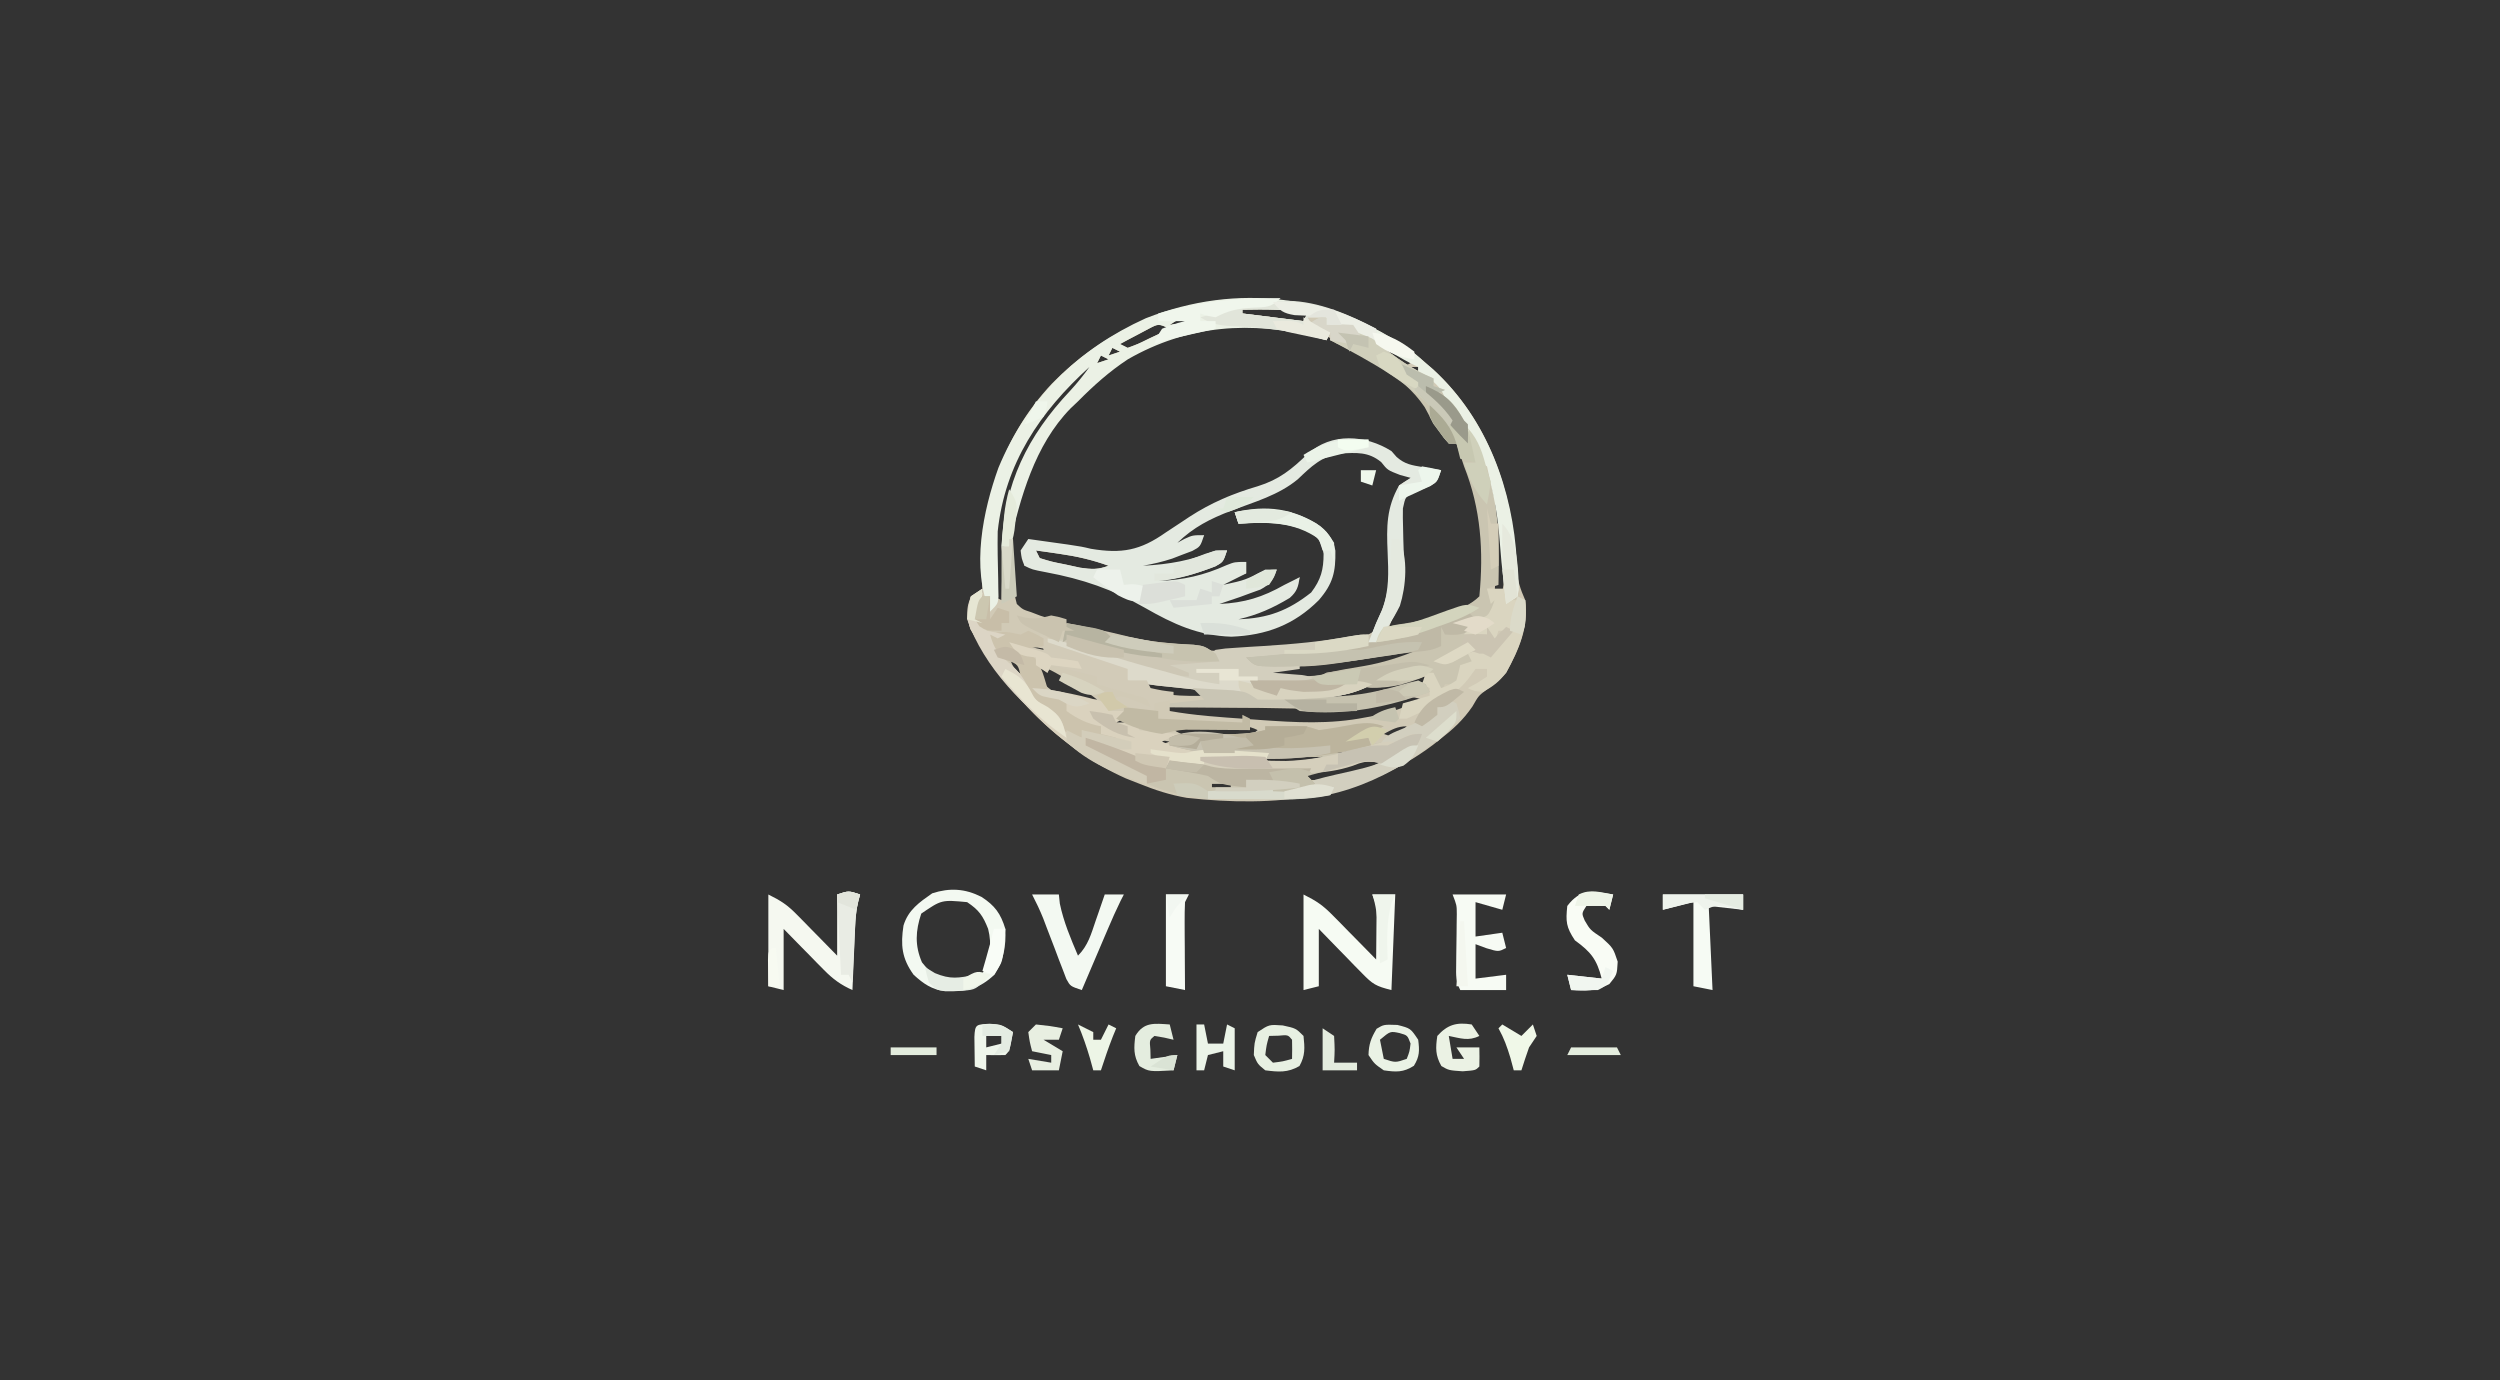 <?xml version="1.0" encoding="UTF-8"?>
<svg version="1.1" xmlns="http://www.w3.org/2000/svg" width="654" height="361">
<rect width="100%" height="100%" fill="#333333" stroke="none"/>
<path d="M0 0 C1.187 0.976 2.354 1.976 3.5 3 C4.15 3.558 4.799 4.116 5.469 4.691 C20.245 18.303 26.355 37.085 27.156 56.547 C27.481 59.806 28.182 62.039 29.5 65 C30.49 71.93 27.83 78.032 24.5 84 C22.848 85.789 21.256 87.159 19.246 88.523 C17.279 90.041 17.279 90.041 15.68 92.824 C13.212 96.42 10.605 98.786 7.188 101.438 C6.582 101.911 5.977 102.384 5.354 102.871 C-13.505 117.07 -36.091 119.282 -59.042 116.716 C-63.4 115.973 -67.411 114.653 -71.5 113 C-72.647 112.549 -73.795 112.098 -74.977 111.633 C-92.384 103.875 -106.343 88.953 -115.637 72.57 C-116.712 69.37 -116.28 67.244 -115.5 64 C-114.015 63.505 -114.015 63.505 -112.5 63 C-112.523 62.212 -112.546 61.425 -112.57 60.613 C-112.899 40.773 -108.125 23.028 -94.285 8.317 C-68.7 -17.793 -29.665 -21.231 0 0 Z M-44.5 -11 C-44.5 -10.67 -44.5 -10.34 -44.5 -10 C-39.22 -9.34 -33.94 -8.68 -28.5 -8 C-28.17 -8.66 -27.84 -9.32 -27.5 -10 C-33.166 -11.225 -38.737 -11.092 -44.5 -11 Z M-55.5 -10 C-51.5 -9 -51.5 -9 -51.5 -9 Z M-63.5 -7 C-60.035 -7.495 -60.035 -7.495 -56.5 -8 C-59.986 -9.202 -60.18 -9.213 -63.5 -7 Z M-68.98 -6.004 C-69.874 -5.528 -70.767 -5.053 -71.688 -4.562 C-72.589 -4.089 -73.49 -3.616 -74.418 -3.129 C-75.105 -2.756 -75.792 -2.384 -76.5 -2 C-75.51 -1.505 -75.51 -1.505 -74.5 -1 C-71.796 -1.996 -71.796 -1.996 -68.875 -3.438 C-67.872 -3.911 -66.869 -4.384 -65.836 -4.871 C-64.68 -5.43 -64.68 -5.43 -63.5 -6 C-66.434 -7.337 -66.434 -7.337 -68.98 -6.004 Z M-87.5 12 C-88.209 12.675 -88.918 13.351 -89.648 14.047 C-98.465 23.033 -104.759 36.741 -104.725 49.365 C-104.712 50.09 -104.7 50.815 -104.688 51.562 C-104.687 52.291 -104.686 53.02 -104.686 53.771 C-104.652 57.914 -104.607 61.986 -103.5 66 C-101.957 67.441 -101.957 67.441 -99.812 68.125 C-98.999 68.436 -98.186 68.746 -97.348 69.066 C-91.776 70.893 -86.173 72.516 -80.5 74 C-79.4 74.291 -78.301 74.583 -77.168 74.883 C-60.528 79.028 -42.812 78.947 -25.812 77.188 C-25.095 77.117 -24.377 77.047 -23.638 76.975 C-18.119 76.328 -11.814 75.434 -7.844 71.258 C-5.023 64.127 -5.206 57.134 -5.471 49.577 C-5.639 44.261 -5.433 39.99 -3.5 35 C-1.375 33.562 -1.375 33.562 0.5 33 C0.5 32.67 0.5 32.34 0.5 32 C-0.387 31.938 -1.274 31.876 -2.188 31.812 C-5.5 31 -5.5 31 -7.688 28.438 C-11.445 25.181 -14.008 25.344 -18.852 25.578 C-23.749 26.358 -26.502 29.052 -29.992 32.367 C-34.218 35.882 -39.221 37.523 -44.312 39.438 C-51.704 42.22 -58.107 45.325 -64.5 50 C-60.324 51.392 -58.365 49.823 -54.5 48 C-57.22 51.553 -61.091 52.421 -65.188 53.688 C-65.889 53.912 -66.591 54.137 -67.314 54.369 C-69.04 54.921 -70.77 55.462 -72.5 56 C-72.5 56.33 -72.5 56.66 -72.5 57 C-63.795 56.723 -56.514 55.453 -48.5 52 C-55.028 59.059 -65.496 59.003 -74.5 60 C-74.5 60.33 -74.5 60.66 -74.5 61 C-63.116 61.489 -53.805 59.809 -43.5 55 C-43.5 55.99 -43.5 56.98 -43.5 58 C-44.449 58.289 -45.398 58.578 -46.375 58.875 C-49.552 59.768 -49.552 59.768 -51.5 62 C-45.29 61.556 -40.895 60.085 -35.5 57 C-41.699 63.892 -50.581 65.415 -59.5 66 C-59.5 66.33 -59.5 66.66 -59.5 67 C-47.284 67.469 -39.173 66.615 -29.5 59 C-30.738 62.85 -33.087 64.284 -36.582 66.121 C-42.347 68.763 -48.261 69.462 -54.5 70 C-54.5 70.33 -54.5 70.66 -54.5 71 C-43.249 71.675 -35.326 70.977 -26.5 63.438 C-23.517 59.801 -22.271 57.742 -22.438 53 C-22.82 50.465 -23.103 49.357 -25.027 47.629 C-29.998 44.76 -34.046 43.877 -39.688 43.938 C-40.774 43.947 -41.861 43.956 -42.98 43.965 C-44.228 43.982 -44.228 43.982 -45.5 44 C-45.83 43.34 -46.16 42.68 -46.5 42 C-37.334 41.662 -30.024 42.127 -22.5 48 C-20.763 51.474 -21.039 55.202 -21.5 59 C-25.039 65.947 -30.417 69.564 -37.566 72.23 C-49.634 75.396 -59.464 72.108 -69.879 66.027 C-80.081 60.096 -89.869 57.795 -101.5 56 C-101.005 53.03 -101.005 53.03 -100.5 50 C-98.271 50.311 -96.041 50.624 -93.812 50.938 C-92.571 51.112 -91.33 51.286 -90.051 51.465 C-86.5 52 -86.5 52 -84.105 52.566 C-76.058 53.906 -71.233 53.013 -64.562 48.312 C-63.165 47.386 -61.765 46.463 -60.363 45.543 C-59.698 45.1 -59.032 44.657 -58.346 44.201 C-52.665 40.506 -46.916 38.086 -40.438 36.188 C-34.869 34.451 -31.599 31.781 -27.449 27.773 C-23.369 24.061 -18.763 23.6 -13.457 23.742 C-9.743 24.231 -6.604 25.716 -4.156 28.562 C-1.912 30.51 -0.245 30.497 2.688 30.688 C3.589 30.753 4.49 30.819 5.418 30.887 C6.105 30.924 6.792 30.961 7.5 31 C5.484 33.172 4.205 34.138 1.438 35.438 C-1.787 37.153 -2.278 37.697 -3.5 41 C-3.726 43.464 -3.726 43.464 -3.59 46.105 C-3.57 47.09 -3.55 48.074 -3.529 49.088 C-3.469 51.135 -3.404 53.182 -3.334 55.229 C-3.211 61.752 -3.961 66.97 -6.5 73 C7.073 70.842 7.073 70.842 18.5 64 C18.984 60.754 18.88 57.466 18.875 54.188 C18.874 53.239 18.873 52.291 18.872 51.314 C18.701 41.12 16.166 33.078 11.5 24 C10.84 24 10.18 24 9.5 24 C9.191 23.01 9.191 23.01 8.875 22 C2.724 8.58 -9.349 1.391 -22.5 -4 C-46.151 -12.241 -70.148 -5.53 -87.5 12 Z M-78.5 -1 C-78.83 -0.34 -79.16 0.32 -79.5 1 C-78.51 0.67 -77.52 0.34 -76.5 0 C-77.16 -0.33 -77.82 -0.66 -78.5 -1 Z M-7.5 -1 C-5.85 0.65 -4.2 2.3 -2.5 4 C-1.84 3.67 -1.18 3.34 -0.5 3 C-3.593 0.023 -3.593 0.023 -7.5 -1 Z M-81.5 1 C-81.83 1.66 -82.16 2.32 -82.5 3 C-81.51 2.67 -80.52 2.34 -79.5 2 C-80.16 1.67 -80.82 1.34 -81.5 1 Z M-89.562 7.625 C-101.48 19.59 -109.437 34.178 -109.598 51.402 C-109.591 52.914 -109.579 54.426 -109.562 55.938 C-109.558 56.717 -109.553 57.496 -109.549 58.299 C-109.537 60.199 -109.519 62.1 -109.5 64 C-108.84 64.33 -108.18 64.66 -107.5 65 C-107.474 63.73 -107.448 62.461 -107.422 61.152 C-106.837 41.056 -102.884 25.234 -88.613 10.254 C-86.436 7.931 -84.459 5.508 -82.5 3 C-85.811 3 -87.258 5.376 -89.562 7.625 Z M-0.5 4 C0.16 4.66 0.82 5.32 1.5 6 C1.5 5.34 1.5 4.68 1.5 4 C0.84 4 0.18 4 -0.5 4 Z M19.5 34 C19.83 35.98 20.16 37.96 20.5 40 C21.181 38.108 21.181 38.108 21.5 36 C20.84 35.34 20.18 34.68 19.5 34 Z M21.5 40 C21.5 41.65 21.5 43.3 21.5 45 C21.83 45 22.16 45 22.5 45 C22.5 43.35 22.5 41.7 22.5 40 C22.17 40 21.84 40 21.5 40 Z M22.5 45 C22.17 50.94 21.84 56.88 21.5 63 C22.16 63 22.82 63 23.5 63 C24.539 56.768 24.333 51.253 23.5 45 C23.17 45 22.84 45 22.5 45 Z M-98.5 52 C-98.17 52.66 -97.84 53.32 -97.5 54 C-94.374 54.96 -94.374 54.96 -90.688 55.688 C-89.444 55.959 -88.2 56.231 -86.918 56.512 C-83.915 56.941 -82.284 57.045 -79.5 56 C-83.782 54.451 -87.871 53.518 -92.375 52.875 C-93.527 52.707 -94.68 52.54 -95.867 52.367 C-96.736 52.246 -97.605 52.125 -98.5 52 Z M-100.5 77 C-99.015 77.99 -99.015 77.99 -97.5 79 C-96.51 78.67 -95.52 78.34 -94.5 78 C-97.47 77.505 -97.47 77.505 -100.5 77 Z M-4.051 77.672 C-5.136 77.84 -6.221 78.009 -7.338 78.183 C-8.485 78.37 -9.631 78.557 -10.812 78.75 C-11.977 78.935 -13.142 79.119 -14.341 79.31 C-22.773 80.666 -31.155 82.182 -39.5 84 C-39.5 84.33 -39.5 84.66 -39.5 85 C-23.551 85.533 -9.559 83.618 5.5 78 C2.076 76.877 -0.513 77.113 -4.051 77.672 Z M-105.5 80 C-104.191 83.122 -104.191 83.122 -101.5 85 C-102.809 81.878 -102.809 81.878 -105.5 80 Z M-98.5 83 C-97.338 85.687 -96.303 87.555 -93.695 89 C-89.904 90.488 -86.619 91.386 -82.5 91 C-85.248 88.866 -88.031 87.02 -91.062 85.312 C-91.827 84.876 -92.591 84.439 -93.379 83.988 C-95.563 82.789 -95.563 82.789 -98.5 83 Z M-6.875 86.375 C-8.011 86.647 -9.146 86.919 -10.316 87.199 C-13.738 88.06 -17.123 88.979 -20.5 90 C-20.5 90.33 -20.5 90.66 -20.5 91 C-11.737 90.642 -3.846 88.62 4.5 86 C4.5 85.67 4.5 85.34 4.5 85 C0.488 84.836 -2.977 85.44 -6.875 86.375 Z M-72.5 87 C-66.453 90.234 -60.202 90.118 -53.5 90 C-59.453 86.566 -65.837 86.867 -72.5 87 Z M-6.668 91.426 C-17.512 94.092 -28.721 93.314 -39.812 93.188 C-42.114 93.172 -44.415 93.159 -46.717 93.146 C-52.311 93.114 -57.906 93.064 -63.5 93 C-63.5 93.33 -63.5 93.66 -63.5 94 C-56.924 95.18 -50.346 95.597 -43.688 96.062 C-41.838 96.199 -41.838 96.199 -39.951 96.338 C-30.527 97.007 -21.672 97.523 -12.375 95.688 C-11.711 95.57 -11.047 95.452 -10.363 95.33 C-5.71 94.442 -1.767 92.978 2.5 91 C-1.06 89.749 -3.114 90.326 -6.668 91.426 Z M-78.5 96 C-78.17 96.66 -77.84 97.32 -77.5 98 C-76.18 97.67 -74.86 97.34 -73.5 97 C-75.15 96.67 -76.8 96.34 -78.5 96 Z M-63.5 98 C-60.382 101.118 -56.82 100.545 -52.562 100.75 C-51.738 100.805 -50.914 100.861 -50.064 100.918 C-48.874 100.982 -48.874 100.982 -47.66 101.047 C-46.572 101.106 -46.572 101.106 -45.461 101.167 C-43.174 101.131 -43.174 101.131 -40.5 99 C-42.953 97.774 -44.551 97.886 -47.289 97.902 C-48.701 97.907 -48.701 97.907 -50.141 97.912 C-51.125 97.92 -52.11 97.929 -53.125 97.938 C-54.614 97.944 -54.614 97.944 -56.133 97.951 C-58.589 97.963 -61.044 97.979 -63.5 98 Z M-7.5 100 C-6.51 100.33 -5.52 100.66 -4.5 101 C-3.51 100.01 -2.52 99.02 -1.5 98 C-3.963 98 -5.352 98.855 -7.5 100 Z M-69.5 101 C-68.84 101.66 -68.18 102.32 -67.5 103 C-65.392 102.681 -65.392 102.681 -63.5 102 C-66.47 101.505 -66.47 101.505 -69.5 101 Z M-63.5 103 C-63.5 103.33 -63.5 103.66 -63.5 104 C-61.19 104 -58.88 104 -56.5 104 C-56.5 103.67 -56.5 103.34 -56.5 103 C-58.81 103 -61.12 103 -63.5 103 Z M-20.5 105 C-18.52 105 -16.54 105 -14.5 105 C-14.17 104.34 -13.84 103.68 -13.5 103 C-16.606 103 -17.853 103.539 -20.5 105 Z M-36.875 106 C-37.802 106.095 -38.729 106.191 -39.684 106.289 C-41.956 106.523 -44.228 106.76 -46.5 107 C-46.5 107.33 -46.5 107.66 -46.5 108 C-43.666 108.054 -40.834 108.094 -38 108.125 C-36.813 108.15 -36.813 108.15 -35.602 108.176 C-30.22 108.22 -25.67 107.506 -20.5 106 C-20.5 105.67 -20.5 105.34 -20.5 105 C-26.015 104.853 -31.4 105.422 -36.875 106 Z M-19.688 107.812 C-20.424 107.991 -21.161 108.17 -21.92 108.354 C-23.799 108.832 -25.653 109.409 -27.5 110 C-27.83 110.66 -28.16 111.32 -28.5 112 C-20.64 112.429 -14.462 110.606 -7.5 107 C-11.862 105.65 -15.382 106.683 -19.688 107.812 Z M-52.5 113 C-52.5 113.33 -52.5 113.66 -52.5 114 C-50.85 114 -49.2 114 -47.5 114 C-47.5 113.67 -47.5 113.34 -47.5 113 C-49.15 113 -50.8 113 -52.5 113 Z " fill="#D1CAB6" transform="translate(369.5,92)"/>
<path d="M0 0 C0.443 0.505 0.887 1.011 1.344 1.531 C3.531 3.471 5.327 3.705 8.188 4.188 C9.089 4.346 9.99 4.505 10.918 4.668 C11.605 4.778 12.292 4.887 13 5 C12 8 12 8 10.188 9.062 C8.729 9.688 7.271 10.312 5.812 10.938 C3.656 11.934 3.656 11.934 3 15 C2.964 16.681 2.985 18.363 3.043 20.043 C3.075 21.531 3.075 21.531 3.107 23.049 C3.16 25.122 3.225 27.195 3.303 29.268 C3.418 35.879 2.624 40.43 -1 46 C-1.536 46.825 -2.072 47.65 -2.625 48.5 C-3.079 48.995 -3.533 49.49 -4 50 C-4.66 50 -5.32 50 -6 50 C-5.598 49.01 -5.598 49.01 -5.188 48 C-4.796 47.01 -4.404 46.02 -4 45 C-3.481 43.836 -2.961 42.672 -2.426 41.473 C-0.544 36.445 -0.773 31.735 -1 26.438 C-1.283 19.806 -1.332 14.87 2 9 C2.99 8.34 3.98 7.68 5 7 C4.093 6.753 3.185 6.505 2.25 6.25 C-1 5 -1 5 -2.688 2.875 C-6.078 0.126 -9.058 0.449 -13.316 0.613 C-18.244 1.323 -20.987 4.035 -24.48 7.363 C-29.509 11.547 -35.899 13.336 -41.945 15.605 C-47.502 17.763 -51.685 19.86 -56 24 C-55.402 23.67 -54.804 23.34 -54.188 23 C-52 22 -52 22 -49 22 C-50 25 -50 25 -52.109 26.133 C-52.981 26.46 -53.852 26.788 -54.75 27.125 C-55.611 27.458 -56.472 27.79 -57.359 28.133 C-59.897 28.966 -62.372 29.537 -65 30 C-58.051 29.63 -52.432 28.642 -46 26 C-45.01 26 -44.02 26 -43 26 C-44 29 -44 29 -46.039 30.133 C-51.066 32.062 -55.627 33.533 -61 34 C-54.438 33.721 -49.125 32.544 -43.129 29.84 C-41 29 -41 29 -38 29 C-38 29.99 -38 30.98 -38 32 C-39.98 32.99 -41.96 33.98 -44 35 C-38.192 33.735 -38.192 33.735 -33 31 C-32.01 31 -31.02 31 -30 31 C-31.021 33.751 -31.653 34.813 -34.277 36.23 C-35.155 36.546 -36.033 36.862 -36.938 37.188 C-37.813 37.511 -38.688 37.835 -39.59 38.168 C-41.39 38.789 -43.194 39.398 -45 40 C-38.424 39.696 -33.697 38.233 -28 35 C-26.67 34.327 -25.337 33.658 -24 33 C-24.374 35.511 -24.668 36.707 -26.602 38.414 C-31.017 41.057 -34.977 42.849 -40 44 C-32.351 43.753 -27.043 41.77 -21 37 C-18.448 33.646 -17.742 31.013 -17.75 26.875 C-18.218 24.305 -18.648 23.296 -20.66 21.602 C-26.886 18.415 -33.156 18.583 -40 19 C-40.495 17.515 -40.495 17.515 -41 16 C-32.867 14.767 -26.957 14.728 -19.625 18.938 C-16.944 21.044 -15.23 22.594 -14.664 26.051 C-14.569 31.579 -15.258 34.667 -19 39 C-25.471 45.471 -32.746 48.2 -41.875 48.562 C-50.529 48.273 -57.022 45.275 -64.449 41.027 C-72.954 36.167 -80.747 33.491 -90.395 31.691 C-94 31 -94 31 -96 30 C-96.75 28.125 -96.75 28.125 -97 26 C-96.01 24.515 -96.01 24.515 -95 23 C-92.771 23.311 -90.541 23.624 -88.312 23.938 C-87.071 24.112 -85.83 24.286 -84.551 24.465 C-81 25 -81 25 -78.605 25.566 C-70.558 26.906 -65.733 26.013 -59.062 21.312 C-57.665 20.386 -56.265 19.463 -54.863 18.543 C-54.198 18.1 -53.532 17.657 -52.846 17.201 C-47.165 13.506 -41.416 11.086 -34.938 9.188 C-29.369 7.451 -26.099 4.781 -21.949 0.773 C-15.692 -4.92 -6.781 -4.258 0 0 Z M-93 26 C-92.67 26.66 -92.34 27.32 -92 28 C-88.874 28.96 -88.874 28.96 -85.188 29.688 C-83.944 29.959 -82.7 30.231 -81.418 30.512 C-78.415 30.941 -76.784 31.045 -74 30 C-78.282 28.451 -82.371 27.518 -86.875 26.875 C-88.027 26.707 -89.18 26.54 -90.367 26.367 C-91.236 26.246 -92.105 26.125 -93 26 Z " fill="#E4EAE1" transform="translate(364,118)"/>
<path d="M0 0 C0 0.66 0 1.32 0 2 C1.022 1.902 2.044 1.804 3.098 1.703 C7.786 2.06 10.028 3.783 13.438 6.75 C18.09 10.578 22.427 13.596 28 16 C28 16.66 28 17.32 28 18 C28.99 18.33 29.98 18.66 31 19 C32.246 20.637 32.246 20.637 33.438 22.688 C34.947 25.243 36.457 27.64 38.188 30.062 C40.197 33.32 41.092 36.296 42 40 C42.33 40.99 42.66 41.98 43 43 C45.256 52.007 45.208 60.793 45 70 C43.515 70.495 43.515 70.495 42 71 C42.833 73.167 42.833 73.167 45 74 C45.33 74.66 45.66 75.32 46 76 C43.813 78.187 42.922 78.38 40 79 C39.01 79.33 38.02 79.66 37 80 C37.99 80.495 37.99 80.495 39 81 C38.67 81.33 38.34 81.66 38 82 C39.32 82.33 40.64 82.66 42 83 C42.33 82.34 42.66 81.68 43 81 C43.33 81.99 43.66 82.98 44 84 C44.99 83.01 45.98 82.02 47 81 C47.66 81.33 48.32 81.66 49 82 C47.02 84.31 45.04 86.62 43 89 C42.01 88.505 42.01 88.505 41 88 C40.546 88.495 40.093 88.99 39.625 89.5 C38 91 38 91 36 91 C35.34 92.65 34.68 94.3 34 96 C33.01 96 32.02 96 31 96 C30.67 96.66 30.34 97.32 30 98 C29.01 97.01 29.01 97.01 28 96 C28 95.01 28 94.02 28 93 C26.866 93.474 25.731 93.949 24.562 94.438 C19.177 96.459 13.558 97.853 8 96 C5.808 96.358 5.808 96.358 3.438 97 C-1.92 98.183 -6.617 97.848 -12 97 C-12.495 97.99 -12.495 97.99 -13 99 C-15.02 98.398 -17.021 97.727 -19 97 C-19.33 96.34 -19.66 95.68 -20 95 C-18.891 95.023 -17.783 95.046 -16.641 95.07 C-15.177 95.089 -13.714 95.107 -12.25 95.125 C-11.52 95.142 -10.791 95.159 -10.039 95.176 C-6.046 95.212 -3.464 94.904 0 93 C3.262 92.326 6.518 91.76 9.805 91.232 C14.826 90.368 19.27 88.904 24 87 C23.301 87.121 22.603 87.242 21.883 87.367 C-1.688 91.393 -1.688 91.393 -12 91.375 C-12.692 91.376 -13.384 91.378 -14.097 91.379 C-18.726 91.274 -18.726 91.274 -21 89 C-20.432 88.955 -19.864 88.91 -19.279 88.864 C-0.264 88.515 -0.264 88.515 16 81 C18.023 80.445 18.023 80.445 20.375 80.125 C26.291 79.103 35.644 77.356 40 73 C41.143 61.146 40.405 50.077 36 39 C35.324 37.003 34.655 35.004 34 33 C33.34 33 32.68 33 32 33 C30.816 31.645 30.816 31.645 29.562 29.812 C29.116 29.169 28.67 28.526 28.211 27.863 C27 26 27 26 25.688 23.5 C19.8 14.777 10.122 10.573 1 6 C1 5.34 1 4.68 1 4 C-0.98 3.34 -2.96 2.68 -5 2 C-2 0 -2 0 0 0 Z " fill="#CAC5B1" transform="translate(347,83)"/>
<path d="M0 0 C1.187 0.976 2.354 1.976 3.5 3 C4.15 3.558 4.799 4.116 5.469 4.691 C19.549 17.661 26.3 36.219 27.312 54.938 C27.408 56.211 27.408 56.211 27.506 57.51 C27.552 58.32 27.597 59.13 27.645 59.965 C27.689 60.693 27.734 61.421 27.781 62.172 C27.688 62.775 27.595 63.378 27.5 64 C26.51 64.66 25.52 65.32 24.5 66 C24.314 64.298 24.314 64.298 24.125 62.562 C23.917 60.708 23.708 58.854 23.5 57 C23.43 56.362 23.36 55.724 23.289 55.066 C22.255 42.359 22.255 42.359 19.5 30 C18.84 29.67 18.18 29.34 17.5 29 C16.789 27.074 16.789 27.074 16.125 24.688 C14.895 20.751 13.581 18.792 10.5 16 C9.484 14.008 8.483 12.008 7.5 10 C5.459 7.534 4.63 7.043 1.5 6 C1.5 5.34 1.5 4.68 1.5 4 C0.96 3.742 0.42 3.484 -0.137 3.219 C-2.945 1.771 -5.611 0.137 -8.312 -1.5 C-12.73 -4.109 -16.555 -5.791 -21.5 -7 C-21.995 -7.99 -21.995 -7.99 -22.5 -9 C-24.15 -9 -25.8 -9 -27.5 -9 C-26.108 -6.216 -24.344 -6.021 -21.5 -5 C-21.83 -4.34 -22.16 -3.68 -22.5 -3 C-23.253 -3.217 -24.006 -3.433 -24.781 -3.656 C-42.093 -8.194 -58.729 -7.014 -74.426 1.98 C-79.29 5.176 -83.415 8.872 -87.5 13 C-88.136 13.602 -88.771 14.204 -89.426 14.824 C-98.849 24.456 -102.581 38.216 -105.5 51 C-106.16 51 -106.82 51 -107.5 51 C-106.852 34.547 -100.739 22.091 -89.551 10.227 C-87.713 8.231 -86.082 6.2 -84.5 4 C-97.442 15.726 -106.604 29.252 -108.5 47 C-108.58 51.139 -108.476 55.274 -108.373 59.412 C-108.362 60.231 -108.351 61.051 -108.34 61.895 C-108.323 62.636 -108.306 63.376 -108.289 64.14 C-108.5 66 -108.5 66 -110.5 68 C-115.516 56.713 -112.325 41.53 -108.312 30.375 C-100.785 12.253 -87.548 -0.684 -69.75 -8.75 C-45.684 -18.171 -20.874 -14.939 0 0 Z M-44.5 -11 C-44.5 -10.67 -44.5 -10.34 -44.5 -10 C-39.22 -9.34 -33.94 -8.68 -28.5 -8 C-28.17 -8.66 -27.84 -9.32 -27.5 -10 C-33.166 -11.225 -38.737 -11.092 -44.5 -11 Z M-55.5 -10 C-51.5 -9 -51.5 -9 -51.5 -9 Z M-63.5 -7 C-60.035 -7.495 -60.035 -7.495 -56.5 -8 C-59.986 -9.202 -60.18 -9.213 -63.5 -7 Z M-68.98 -6.004 C-69.874 -5.528 -70.767 -5.053 -71.688 -4.562 C-72.589 -4.089 -73.49 -3.616 -74.418 -3.129 C-75.105 -2.756 -75.792 -2.384 -76.5 -2 C-75.51 -1.505 -75.51 -1.505 -74.5 -1 C-71.796 -1.996 -71.796 -1.996 -68.875 -3.438 C-67.872 -3.911 -66.869 -4.384 -65.836 -4.871 C-64.68 -5.43 -64.68 -5.43 -63.5 -6 C-66.434 -7.337 -66.434 -7.337 -68.98 -6.004 Z M-78.5 -1 C-78.83 -0.34 -79.16 0.32 -79.5 1 C-78.51 0.67 -77.52 0.34 -76.5 0 C-77.16 -0.33 -77.82 -0.66 -78.5 -1 Z M-81.5 1 C-81.83 1.66 -82.16 2.32 -82.5 3 C-81.51 2.67 -80.52 2.34 -79.5 2 C-80.16 1.67 -80.82 1.34 -81.5 1 Z " fill="#EBF1E5" transform="translate(369.5,92)"/>
<path d="M0 0 C-1.98 0.99 -3.96 1.98 -6 3 C-5.34 3 -4.68 3 -4 3 C-4 3.66 -4 4.32 -4 5 C-3.402 4.835 -2.804 4.67 -2.188 4.5 C0 4 0 4 3 4 C3.66 3.67 4.32 3.34 5 3 C7 2 7 2 10 2 C8.861 5.418 8.186 5.873 5.25 7.75 C4.575 8.199 3.899 8.647 3.203 9.109 C1 10 1 10 -1.246 9.52 C-5.232 8.768 -8.455 9.872 -12.312 10.938 C-13.053 11.133 -13.794 11.328 -14.557 11.529 C-16.374 12.01 -18.187 12.504 -20 13 C-19.34 13.66 -18.68 14.32 -18 15 C-21.446 17.298 -22.711 17.236 -26.762 17.195 C-27.88 17.189 -28.998 17.182 -30.15 17.176 C-31.901 17.151 -31.901 17.151 -33.688 17.125 C-34.866 17.116 -36.045 17.107 -37.26 17.098 C-40.173 17.074 -43.087 17.041 -46 17 C-46 17.66 -46 18.32 -46 19 C-47.73 18.715 -49.459 18.422 -51.188 18.125 C-52.15 17.963 -53.113 17.8 -54.105 17.633 C-56.91 17.02 -59.372 16.143 -62 15 C-62 14.34 -62 13.68 -62 13 C-67.28 10.36 -72.56 7.72 -78 5 C-78 4.34 -78 3.68 -78 3 C-73.297 4.467 -68.846 6.038 -64.438 8.25 C-59.224 10.647 -55.514 9.97 -50.026 8.455 C-47.911 7.98 -46.056 7.886 -43.891 7.902 C-43.137 7.906 -42.382 7.909 -41.605 7.912 C-40.828 7.92 -40.051 7.929 -39.25 7.938 C-38.457 7.942 -37.664 7.947 -36.848 7.951 C-34.898 7.963 -32.949 7.981 -31 8 C-31 8.33 -31 8.66 -31 9 C-29.438 9.027 -27.875 9.047 -26.312 9.062 C-25.442 9.074 -24.572 9.086 -23.676 9.098 C-21.012 9 -18.594 8.594 -16 8 C-16.813 8.012 -17.627 8.023 -18.465 8.035 C-44.13 8.237 -44.13 8.237 -56 5 C-56 4.34 -56 3.68 -56 3 C-52.13 1.065 -47.031 1.971 -42.74 2.039 C-38.681 2.079 -34.963 2.029 -31 1 C-31 0.67 -31 0.34 -31 0 C-29.229 -0.027 -27.458 -0.046 -25.688 -0.062 C-24.701 -0.074 -23.715 -0.086 -22.699 -0.098 C-20 0 -20 0 -17 1 C-13.681 0.585 -10.419 -0.026 -7.129 -0.625 C-4.3 -0.964 -2.644 -0.936 0 0 Z M-13 7 C-11.02 7 -9.04 7 -7 7 C-6.67 6.34 -6.34 5.68 -6 5 C-9.106 5 -10.353 5.539 -13 7 Z M-45 15 C-45 15.33 -45 15.66 -45 16 C-43.35 16 -41.7 16 -40 16 C-40 15.67 -40 15.34 -40 15 C-41.65 15 -43.3 15 -45 15 Z " fill="#CAC5B1" transform="translate(362,190)"/>
<path d="M0 0 C0 3.204 -0.743 5.094 -2 8 C-1.01 8.33 -0.02 8.66 1 9 C1 9.66 1 10.32 1 11 C2.65 11.33 4.3 11.66 6 12 C5.01 12.495 5.01 12.495 4 13 C3.34 12.67 2.68 12.34 2 12 C3.033 15.617 3.985 16.987 6.938 19.438 C10.17 22.142 11.277 24.225 13 28 C14.638 29.994 15.786 30.899 18.125 32 C20 33 20 33 21 36 C23.498 37.699 23.498 37.699 26 39 C26 38.34 26 37.68 26 37 C27.65 37.33 29.3 37.66 31 38 C31 37.34 31 36.68 31 36 C30.093 35.917 29.185 35.835 28.25 35.75 C24.599 34.908 23.366 33.821 21 31 C21.33 30.67 21.66 30.34 22 30 C20.886 29.711 19.773 29.422 18.625 29.125 C15 28 15 28 13 26 C19.957 26.57 26.314 28.013 33 30 C33 30.66 33 31.32 33 32 C34.65 32 36.3 32 38 32 C37 34 37 34 35 35 C36.98 35 38.96 35 41 35 C41 35.66 41 36.32 41 37 C44.3 37.33 47.6 37.66 51 38 C49.68 38.66 48.36 39.32 47 40 C49.652 41.326 51.922 41.32 54.883 41.535 C56.049 41.622 57.216 41.709 58.418 41.799 C59.641 41.886 60.865 41.973 62.125 42.062 C63.356 42.153 64.587 42.244 65.855 42.338 C68.903 42.562 71.952 42.783 75 43 C74.505 43.99 74.505 43.99 74 45 C68.72 45 63.44 45 58 45 C58 45.33 58 45.66 58 46 C57.397 45.988 56.793 45.977 56.172 45.965 C55.373 45.956 54.573 45.947 53.75 45.938 C52.961 45.926 52.172 45.914 51.359 45.902 C49.045 45.876 49.045 45.876 47.176 46.68 C43.617 47.204 40.651 45.56 37.438 44.188 C36.765 43.914 36.093 43.64 35.4 43.357 C32.381 42.107 29.727 40.818 27 39 C27 39.66 27 40.32 27 41 C27.695 41.266 28.39 41.531 29.105 41.805 C32.257 43.106 35.27 44.587 38.312 46.125 C39.381 46.664 40.45 47.203 41.551 47.758 C42.359 48.168 43.167 48.578 44 49 C43.505 49.99 43.505 49.99 43 51 C22.804 45.154 7.004 28.447 -3.137 10.57 C-4.237 7.294 -3.977 5.293 -3 2 C-2.01 1.34 -1.02 0.68 0 0 Z " fill="#DAD2BE" transform="translate(257,154)"/>
<path d="M0 0 C0 0.99 0 1.98 0 3 C-9.912 5.094 -19.932 6.019 -30 7 C-26.04 7 -22.08 7 -18 7 C-18 7.66 -18 8.32 -18 9 C-20.31 9.33 -22.62 9.66 -25 10 C-24.301 10.049 -23.603 10.098 -22.883 10.148 C-21.973 10.223 -21.063 10.298 -20.125 10.375 C-19.22 10.445 -18.315 10.514 -17.383 10.586 C-15 11 -15 11 -13 13 C-18.61 13 -24.22 13 -30 13 C-28.02 13.66 -26.04 14.32 -24 15 C-23.67 14.67 -23.34 14.34 -23 14 C-21.521 13.979 -20.041 14.009 -18.562 14.062 C-13.889 14.13 -9.751 13.467 -5.227 12.34 C-2.828 11.974 -1.288 12.253 1 13 C-4.63 16.012 -9.665 16.476 -16.012 16.789 C-18.515 16.966 -20.596 17.359 -23 18 C-26.625 18.188 -26.625 18.188 -30 18 C-30.66 17.34 -31.32 16.68 -32 16 C-34.629 15.458 -34.629 15.458 -37.707 15.184 C-38.851 15.059 -39.995 14.935 -41.174 14.807 C-42.375 14.685 -43.575 14.563 -44.812 14.438 C-47.173 14.188 -49.534 13.937 -51.895 13.684 C-52.945 13.576 -53.995 13.468 -55.077 13.357 C-57.759 13.03 -60.361 12.57 -63 12 C-63.33 11.01 -63.66 10.02 -64 9 C-66.791 8.109 -66.791 8.109 -70.125 7.562 C-75.533 6.444 -79.441 5.075 -84 2 C-80.484 0.828 -80.197 1.129 -77 2.625 C-71.781 4.846 -66.476 6.325 -61 7.75 C-59.726 8.084 -59.726 8.084 -58.426 8.424 C-54.264 9.576 -54.264 9.576 -50 10 C-51.65 9.34 -53.3 8.68 -55 8 C-55 7.67 -55 7.34 -55 7 C-54.169 6.951 -53.337 6.902 -52.48 6.852 C-51.394 6.777 -50.307 6.702 -49.188 6.625 C-48.109 6.555 -47.03 6.486 -45.918 6.414 C-42.814 6.188 -42.814 6.188 -40 4 C-37.463 3.621 -37.463 3.621 -34.441 3.438 C-33.332 3.363 -32.223 3.288 -31.08 3.211 C-29.339 3.107 -29.339 3.107 -27.562 3 C-19.724 2.515 -12.075 1.813 -4.344 0.402 C-2 0 -2 0 0 0 Z " fill="#D3CFBE" transform="translate(358,166)"/>
<path d="M0 0 C-1.98 0.99 -3.96 1.98 -6 3 C-5.34 3 -4.68 3 -4 3 C-3.505 4.485 -3.505 4.485 -3 6 C-3.652 6.061 -4.305 6.121 -4.977 6.184 C-10.481 6.701 -10.481 6.701 -15.938 7.562 C-28.598 9.371 -43.668 8.363 -56 5 C-56 4.34 -56 3.68 -56 3 C-52.13 1.065 -47.031 1.971 -42.74 2.039 C-38.681 2.079 -34.963 2.029 -31 1 C-31 0.67 -31 0.34 -31 0 C-29.229 -0.027 -27.458 -0.046 -25.688 -0.062 C-24.701 -0.074 -23.715 -0.086 -22.699 -0.098 C-20 0 -20 0 -17 1 C-13.681 0.585 -10.419 -0.026 -7.129 -0.625 C-4.3 -0.964 -2.644 -0.936 0 0 Z " fill="#BCB49D" transform="translate(362,190)"/>
<path d="M0 0 C3.453 1.726 5.072 2.832 7.672 5.477 C8.336 6.147 9 6.817 9.684 7.508 C10.366 8.206 11.047 8.905 11.75 9.625 C12.447 10.331 13.145 11.038 13.863 11.766 C15.58 13.506 17.292 15.251 19 17 C19.027 14.729 19.046 12.458 19.062 10.188 C19.074 8.923 19.086 7.658 19.098 6.355 C19.162 3.004 19.162 3.004 18 0 C19.98 0 21.96 0 24 0 C23.67 8.25 23.34 16.5 23 25 C18.92 23.98 18.108 23.473 15.328 20.621 C14.664 19.948 14 19.274 13.316 18.58 C12.634 17.873 11.953 17.166 11.25 16.438 C10.553 15.727 9.855 15.016 9.137 14.283 C7.418 12.529 5.708 10.765 4 9 C4 13.95 4 18.9 4 24 C2.68 24.33 1.36 24.66 0 25 C0 16.75 0 8.5 0 0 Z " fill="#F6FBF3" transform="translate(341,234)"/>
<path d="M0 0 C-0.158 0.557 -0.317 1.114 -0.48 1.688 C-1.036 4.159 -1.208 6.456 -1.316 8.984 C-1.358 9.919 -1.4 10.854 -1.443 11.816 C-1.483 12.784 -1.522 13.753 -1.562 14.75 C-1.606 15.734 -1.649 16.717 -1.693 17.73 C-1.799 20.154 -1.901 22.577 -2 25 C-5.043 23.642 -7.123 22.115 -9.453 19.742 C-10.072 19.117 -10.691 18.492 -11.328 17.848 C-11.962 17.197 -12.597 16.546 -13.25 15.875 C-13.9 15.216 -14.549 14.558 -15.219 13.879 C-16.817 12.257 -18.409 10.629 -20 9 C-20 14.28 -20 19.56 -20 25 C-21.32 24.67 -22.64 24.34 -24 24 C-24 16.08 -24 8.16 -24 0 C-20.627 1.686 -19.067 2.691 -16.547 5.258 C-15.928 5.883 -15.309 6.508 -14.672 7.152 C-14.038 7.803 -13.403 8.454 -12.75 9.125 C-12.1 9.784 -11.451 10.442 -10.781 11.121 C-9.183 12.743 -7.591 14.371 -6 16 C-6 10.72 -6 5.44 -6 0 C-3 -1 -3 -1 0 0 Z " fill="#F5F8F0" transform="translate(225,234)"/>
<path d="M0 0 C1.65 0 3.3 0 5 0 C5.33 0.99 5.66 1.98 6 3 C7.32 3 8.64 3 10 3 C10.8 10.036 8.327 15.858 5 22 C3.068 24.426 1.748 25.421 -1 27 C-3.375 26.812 -3.375 26.812 -5 26 C-4.175 25.546 -3.35 25.093 -2.5 24.625 C-1.675 24.089 -0.85 23.552 0 23 C0 22.34 0 21.68 0 21 C-0.99 21 -1.98 21 -3 21 C-3.619 21.846 -4.237 22.691 -4.875 23.562 C-8.809 28.666 -15.267 31.356 -21 34 C-21.66 34 -22.32 34 -23 34 C-22.67 32.68 -22.34 31.36 -22 30 C-19.69 29.34 -17.38 28.68 -15 28 C-15 27.34 -15 26.68 -15 26 C-15.66 25.67 -16.32 25.34 -17 25 C-16.67 24.01 -16.34 23.02 -16 22 C-15.34 22 -14.68 22 -14 22 C-13.34 23.32 -12.68 24.64 -12 26 C-9.984 25.284 -9.984 25.284 -8 24 C-7.638 22.674 -7.303 21.341 -7 20 C-6.01 19.67 -5.02 19.34 -4 19 C-4.33 18.34 -4.66 17.68 -5 17 C-3.35 16.34 -1.7 15.68 0 15 C0.33 15.66 0.66 16.32 1 17 C2.65 15.02 4.3 13.04 6 11 C5.01 11 4.02 11 3 11 C2.67 11.99 2.34 12.98 2 14 C1.34 13.34 0.68 12.68 0 12 C-3.083 11.833 -3.083 11.833 -6 12 C-5.67 11.34 -5.34 10.68 -5 10 C-6.32 9.67 -7.64 9.34 -9 9 C-8.06 8.853 -8.06 8.853 -7.102 8.703 C-6.284 8.554 -5.467 8.404 -4.625 8.25 C-3.813 8.111 -3.001 7.972 -2.164 7.828 C0.177 7.183 0.177 7.183 1.289 4.922 C1.524 4.288 1.758 3.653 2 3 C1.67 3.33 1.34 3.66 1 4 C0.67 2.68 0.34 1.36 0 0 Z " fill="#DAD5C0" transform="translate(389,154)"/>
<path d="M0 0 C3.475 2.246 5.032 4.34 6.25 8.375 C6.437 12.982 5.871 16.368 3.438 20.312 C-0.627 24.145 -4.039 24.831 -9.5 24.688 C-13.089 24.189 -15.094 22.778 -17.75 20.375 C-20.858 16.064 -21.176 12.593 -20.395 7.492 C-19.147 3.395 -16.245 1.421 -12.875 -0.938 C-8.279 -2.424 -4.276 -2.17 0 0 Z M-15.75 4.375 C-17.252 8.881 -17.466 12.717 -15.562 17.125 C-13.425 19.779 -11.916 21.08 -8.75 22.375 C-5.354 22.258 -2.849 21.998 0.125 20.312 C2.291 16.582 2.789 12.507 1.742 8.367 C0.378 4.935 -0.638 3.45 -3.75 1.375 C-10.433 0.747 -10.433 0.747 -15.75 4.375 Z " fill="#F3F9F1" transform="translate(256.75,234.625)"/>
<path d="M0 0 C0.99 0.495 0.99 0.495 2 1 C2.625 3.062 2.625 3.062 3 5 C-8.089 16.515 -24.638 25.673 -40.89 26.071 C-44.24 26.098 -47.588 26.087 -50.938 26.062 C-52.679 26.056 -52.679 26.056 -54.455 26.049 C-57.303 26.037 -60.152 26.021 -63 26 C-63 25.34 -63 24.68 -63 24 C-47.471 22.841 -47.471 22.841 -39.953 23.16 C-37.673 23.132 -37.673 23.132 -35 21 C-33.181 20.489 -31.344 20.038 -29.5 19.625 C-16.85 16.803 -16.85 16.803 -7 9 C-7.626 9.3 -8.253 9.601 -8.898 9.91 C-9.716 10.29 -10.533 10.671 -11.375 11.062 C-12.187 11.445 -12.999 11.828 -13.836 12.223 C-14.55 12.479 -15.264 12.736 -16 13 C-16.66 12.67 -17.32 12.34 -18 12 C-16.551 9.102 -14.556 8.726 -11.625 7.438 C-10.648 7.003 -9.671 6.569 -8.664 6.121 C-6 5 -6 5 -3 4 C-3 3.34 -3 2.68 -3 2 C-2.01 1.34 -1.02 0.68 0 0 Z " fill="#D2CFBF" transform="translate(379,183)"/>
<path d="M0 0 C5.478 1.051 10.898 2.219 16.312 3.562 C21.994 4.91 27.493 5.456 33.32 5.691 C36 6 36 6 39 8 C39.495 8.99 39.495 8.99 40 10 C33.565 10.495 33.565 10.495 27 11 C28.65 11.66 30.3 12.32 32 13 C32 13.33 32 13.66 32 14 C25.08 13.427 18.778 12.022 12.125 10.062 C11.189 9.798 10.253 9.533 9.289 9.26 C5.412 8.137 2.387 7.258 -1 5 C-0.67 3.35 -0.34 1.7 0 0 Z " fill="#CDC7B5" transform="translate(279,163)"/>
<path d="M0 0 C4.331 0.753 8.449 2.031 12.625 3.375 C18.277 5.17 23.938 6.86 29.672 8.379 C31.728 8.927 33.771 9.523 35.812 10.125 C38.867 10.964 41.868 11.542 45 12 C45 11.01 45 10.02 45 9 C43.02 9 41.04 9 39 9 C39 8.67 39 8.34 39 8 C42.63 8 46.26 8 50 8 C50 8.66 50 9.32 50 10 C51.65 10 53.3 10 55 10 C55 10.99 55 11.98 55 13 C56.656 13.382 58.325 13.714 60 14 C60.33 13.67 60.66 13.34 61 13 C62.479 12.979 63.959 13.009 65.438 13.062 C70.111 13.13 74.249 12.467 78.773 11.34 C81.172 10.974 82.712 11.253 85 12 C79.37 15.012 74.335 15.476 67.988 15.789 C65.485 15.966 63.404 16.359 61 17 C57.375 17.188 57.375 17.188 54 17 C53.34 16.34 52.68 15.68 52 15 C49.371 14.458 49.371 14.458 46.293 14.184 C45.149 14.059 44.005 13.935 42.826 13.807 C41.625 13.685 40.425 13.563 39.188 13.438 C36.827 13.188 34.466 12.937 32.105 12.684 C31.055 12.576 30.005 12.468 28.923 12.357 C26.241 12.03 23.639 11.57 21 11 C20.67 10.01 20.34 9.02 20 8 C17.209 7.109 17.209 7.109 13.875 6.562 C8.467 5.444 4.559 4.075 0 1 C0 0.67 0 0.34 0 0 Z " fill="#DDDACB" transform="translate(274,167)"/>
<path d="M0 0 C0.66 0 1.32 0 2 0 C2 0.66 2 1.32 2 2 C2.804 2.268 3.609 2.536 4.438 2.812 C10.625 4.875 16.812 6.938 23 9 C23 9.99 23 10.98 23 12 C24.65 12 26.3 12 28 12 C28.495 12.99 28.495 12.99 29 14 C32.029 14.658 32.029 14.658 35 15 C35 15.66 35 16.32 35 17 C33.35 17.33 31.7 17.66 30 18 C30 18.66 30 19.32 30 20 C25.944 19.532 22.534 19.12 19 17 C21 16 21 16 22.945 16.559 C23.665 16.849 24.384 17.139 25.125 17.438 C25.849 17.725 26.574 18.012 27.32 18.309 C28.152 18.651 28.152 18.651 29 19 C28.117 16.661 28.117 16.661 25.059 15.93 C23.864 15.582 22.669 15.234 21.438 14.875 C19.641 14.345 19.641 14.345 17.809 13.805 C16.882 13.539 15.955 13.274 15 13 C15 12.34 15 11.68 15 11 C9.06 9.515 9.06 9.515 3 8 C2.67 8.66 2.34 9.32 2 10 C1.01 9.34 0.02 8.68 -1 8 C-1 7.34 -1 6.68 -1 6 C-1.784 5.897 -2.567 5.794 -3.375 5.688 C-6 5 -6 5 -8 2 C-3.545 2.99 -3.545 2.99 1 4 C0.67 2.68 0.34 1.36 0 0 Z " fill="#D2CBB8" transform="translate(272,166)"/>
<path d="M0 0 C0.66 -0.33 1.32 -0.66 2 -1 C4.125 -0.062 4.125 -0.062 6 1 C6 1.66 6 2.32 6 3 C4.02 3.33 2.04 3.66 0 4 C0.598 4.165 1.196 4.33 1.812 4.5 C5.185 6.813 5.833 10.199 7 14 C6.01 14.495 6.01 14.495 5 15 C7.31 15.66 9.62 16.32 12 17 C12 17.99 12 18.98 12 20 C14.875 22.076 17.514 23.354 21 24 C21 24.66 21 25.32 21 26 C22.32 26.33 23.64 26.66 25 27 C22 28 22 28 18.812 26.562 C17.884 26.047 16.956 25.531 16 25 C16 25.66 16 26.32 16 27 C13.625 26.25 13.625 26.25 11 25 C10.316 23.675 9.65 22.341 9 21 C7.364 19.951 5.695 18.951 4 18 C1.229 15.947 0.982 14.928 0.125 11.438 C-0.613 7.833 -0.613 7.833 -3.5 6.688 C-4.325 6.461 -5.15 6.234 -6 6 C-6.66 5.34 -7.32 4.68 -8 4 C-8 2.68 -8 1.36 -8 0 C-4.67 -1.11 -3.34 -0.685 0 0 Z " fill="#CCC3AD" transform="translate(267,166)"/>
<path d="M0 0 C4.62 0 9.24 0 14 0 C13.67 1.32 13.34 2.64 13 4 C10.69 3.34 8.38 2.68 6 2 C6 4.97 6 7.94 6 11 C9.465 10.505 9.465 10.505 13 10 C13.33 11.32 13.66 12.64 14 14 C12 15 12 15 8.875 14.062 C7.452 13.537 7.452 13.537 6 13 C6 15.97 6 18.94 6 22 C9.96 21.505 9.96 21.505 14 21 C14 22.32 14 23.64 14 25 C10.04 25 6.08 25 2 25 C0.808 22.615 0.899 21.191 0.938 18.535 C0.945 17.653 0.953 16.77 0.961 15.861 C0.987 13.999 1.013 12.137 1.039 10.275 C1.047 9.392 1.055 8.508 1.062 7.598 C1.074 6.788 1.086 5.979 1.098 5.145 C1.089 2.813 1.089 2.813 0 0 Z " fill="#F7FBF4" transform="translate(380,234)"/>
<path d="M0 0 C0.66 0.66 1.32 1.32 2 2 C1.34 2.33 0.68 2.66 0 3 C0.66 3.33 1.32 3.66 2 4 C-1.228 6.152 -2.284 6.201 -6 6 C-6.495 5.01 -6.495 5.01 -7 4 C-7 5.65 -7 7.3 -7 9 C-9.161 10.081 -10.607 10.242 -13 10.465 C-16.312 10.803 -19.588 11.224 -22.875 11.754 C-31.483 13.125 -39.957 14.289 -48.688 14.312 C-49.756 14.32 -49.756 14.32 -50.846 14.328 C-55.74 14.26 -55.74 14.26 -58 12 C-56.144 11.87 -56.144 11.87 -54.25 11.738 C-35.824 10.303 -16.94 7.775 0 0 Z " fill="#BFB9A6" transform="translate(384,160)"/>
<path d="M0 0 C-1.139 3.418 -1.814 3.873 -4.75 5.75 C-5.425 6.199 -6.101 6.647 -6.797 7.109 C-9 8 -9 8 -11.364 7.467 C-14.35 6.938 -15.597 7.332 -18.383 8.422 C-25.159 10.628 -31.814 10.364 -38.875 10.25 C-40.832 10.242 -40.832 10.242 -42.828 10.234 C-54.188 10.141 -54.188 10.141 -57 9 C-57.33 8.01 -57.66 7.02 -58 6 C-52.39 6 -46.78 6 -41 6 C-41 6.33 -41 6.66 -41 7 C-31.273 7.605 -22.11 5.551 -12.812 2.812 C-10 2 -10 2 -7 2 C-6.34 1.67 -5.68 1.34 -5 1 C-3 0 -3 0 0 0 Z " fill="#D5CFBC" transform="translate(372,192)"/>
<path d="M0 0 C8.032 0.1 16.129 3.646 23.125 7.312 C23.125 8.303 23.125 9.293 23.125 10.312 C22.104 9.879 22.104 9.879 21.062 9.438 C18.028 8.216 18.028 8.216 14.375 7.312 C12.766 6.817 12.766 6.817 11.125 6.312 C10.63 5.322 10.63 5.322 10.125 4.312 C8.475 4.312 6.825 4.312 5.125 4.312 C6.517 7.096 8.281 7.291 11.125 8.312 C10.795 8.973 10.465 9.633 10.125 10.312 C8.996 10.005 8.996 10.005 7.844 9.691 C0.651 7.867 -6.087 6.902 -13.492 6.692 C-17.101 6.561 -19.792 6.266 -22.875 4.312 C-21.741 4.003 -20.606 3.694 -19.438 3.375 C-16.087 2.683 -16.087 2.683 -14.875 1.312 C-9.948 0.611 -4.958 0.4 0 0 Z M-11.875 2.312 C-11.875 2.643 -11.875 2.973 -11.875 3.312 C-6.595 3.973 -1.315 4.633 4.125 5.312 C4.455 4.652 4.785 3.993 5.125 3.312 C-0.541 2.087 -6.112 2.22 -11.875 2.312 Z " fill="#E1E5DA" transform="translate(336.875,78.688)"/>
<path d="M0 0 C2.31 0 4.62 0 7 0 C7.082 0.784 7.165 1.567 7.25 2.375 C8.244 7.178 10.087 11.498 12 16 C14.645 13.355 15.445 10.338 16.625 6.875 C16.854 6.216 17.084 5.558 17.32 4.879 C17.885 3.254 18.443 1.627 19 0 C20.65 0 22.3 0 24 0 C23.715 0.557 23.429 1.114 23.135 1.688 C21.955 4.092 20.887 6.522 19.836 8.984 C19.237 10.386 19.237 10.386 18.625 11.816 C18.212 12.784 17.8 13.753 17.375 14.75 C16.955 15.734 16.535 16.717 16.102 17.73 C15.067 20.153 14.033 22.576 13 25 C10 24 10 24 8.957 22.114 C8.65 21.307 8.343 20.5 8.027 19.668 C7.514 18.346 7.514 18.346 6.99 16.998 C6.643 16.071 6.295 15.143 5.938 14.188 C5.24 12.368 4.54 10.549 3.84 8.73 C3.534 7.92 3.229 7.109 2.914 6.274 C2.047 4.116 1.071 2.063 0 0 Z " fill="#F3F9F2" transform="translate(270,234)"/>
<path d="M0 0 C0 0.66 0 1.32 0 2 C1.022 1.902 2.044 1.804 3.098 1.703 C7.786 2.06 10.028 3.783 13.438 6.75 C18.09 10.578 22.427 13.596 28 16 C28 16.66 28 17.32 28 18 C28.99 18.33 29.98 18.66 31 19 C29 20 29 20 27 20 C28.98 22.31 30.96 24.62 33 27 C32.67 27.66 32.34 28.32 32 29 C31.438 28.263 30.876 27.525 30.297 26.766 C22.431 17.294 11.693 11.675 1 6 C1 5.34 1 4.68 1 4 C-0.98 3.34 -2.96 2.68 -5 2 C-2 0 -2 0 0 0 Z " fill="#D0CFBB" transform="translate(347,83)"/>
<path d="M0 0 C-0.33 1.32 -0.66 2.64 -1 4 C-1.33 3.67 -1.66 3.34 -2 3 C-3.666 2.959 -5.334 2.957 -7 3 C-8.252 4.927 -8.252 4.927 -7.438 6.812 C-5.997 9.272 -5.997 9.272 -2.938 11.312 C0 14 0 14 1.188 17.562 C1 21 1 21 -1 23.438 C-4.582 25.303 -7.014 25.313 -11 25 C-11.33 23.68 -11.66 22.36 -12 21 C-9.03 21.33 -6.06 21.66 -3 22 C-4.257 16.973 -5.845 15.012 -10 12 C-12.313 8.531 -12.425 7.078 -12 3 C-8.487 -1.631 -5.416 -0.903 0 0 Z " fill="#F9FCF5" transform="translate(422,234)"/>
<path d="M0 0 C6.93 0 13.86 0 21 0 C21 1.32 21 2.64 21 4 C18.03 3.67 15.06 3.34 12 3 C12.33 10.26 12.66 17.52 13 25 C11.35 24.67 9.7 24.34 8 24 C8 16.74 8 9.48 8 2 C5.36 2.66 2.72 3.32 0 4 C0 2.68 0 1.36 0 0 Z " fill="#F6FBF4" transform="translate(435,234)"/>
<path d="M0 0 C-5.445 1.485 -5.445 1.485 -11 3 C-9.68 3.66 -8.36 4.32 -7 5 C-8.436 5.196 -9.874 5.381 -11.312 5.562 C-12.113 5.667 -12.914 5.771 -13.738 5.879 C-16 6 -16 6 -19 5 C-21.192 5.358 -21.192 5.358 -23.562 6 C-28.92 7.183 -33.617 6.848 -39 6 C-39.33 6.66 -39.66 7.32 -40 8 C-42.02 7.398 -44.021 6.727 -46 6 C-46.33 5.34 -46.66 4.68 -47 4 C-45.337 4.035 -45.337 4.035 -43.641 4.07 C-42.177 4.089 -40.714 4.107 -39.25 4.125 C-38.52 4.142 -37.791 4.159 -37.039 4.176 C-33.037 4.212 -30.483 3.869 -27 2 C-24.383 1.571 -21.819 1.217 -19.188 0.938 C-17.806 0.781 -16.424 0.623 -15.043 0.465 C-14.368 0.391 -13.693 0.318 -12.998 0.242 C-11.07 0.009 -9.154 -0.305 -7.238 -0.621 C-4 -1 -4 -1 0 0 Z " fill="#C3BEAB" transform="translate(374,174)"/>
<path d="M0 0 C0 3.204 -0.743 5.094 -2 8 C-1.01 8.33 -0.02 8.66 1 9 C1 9.66 1 10.32 1 11 C2.65 11.33 4.3 11.66 6 12 C5.01 12.495 5.01 12.495 4 13 C3.34 12.67 2.68 12.34 2 12 C3.033 15.617 3.985 16.987 6.938 19.438 C10.17 22.142 11.277 24.225 13 28 C14.638 29.994 15.658 30.865 18.062 31.812 C20.938 33.575 21.177 35.845 22 39 C11.306 31.832 0.279 20.484 -4 8 C-3.938 4.625 -3.938 4.625 -3 2 C-2.01 1.34 -1.02 0.68 0 0 Z " fill="#DCD5C5" transform="translate(257,154)"/>
<path d="M0 0 C0.495 0.99 0.495 0.99 1 2 C-10.096 6.02 -21.145 8.297 -33 7 C-35.445 5.48 -35.445 5.48 -37 4 C-33.381 2.794 -30.627 3.048 -26.812 3.188 C-19.852 3.343 -13.724 2.276 -7.054 0.335 C-2.167 -1.083 -2.167 -1.083 0 0 Z " fill="#C6C2AF" transform="translate(373,179)"/>
<path d="M0 0 C-2.565 2.565 -3.814 2.309 -7.375 2.5 C-11.182 2.705 -13.646 3.228 -17 5 C-19.25 4.625 -19.25 4.625 -21 4 C-21 4.66 -21 5.32 -21 6 C-19.68 6 -18.36 6 -17 6 C-17 6.66 -17 7.32 -17 8 C-17.904 8.205 -18.807 8.41 -19.738 8.621 C-21.508 9.025 -21.508 9.025 -23.312 9.438 C-25.07 9.838 -25.07 9.838 -26.863 10.246 C-30.002 10.953 -30.002 10.953 -33 12 C-32.375 10.125 -32.375 10.125 -31 8 C-27.875 6.75 -27.875 6.75 -25 6 C-27.31 6 -29.62 6 -32 6 C-32 5.34 -32 4.68 -32 4 C-21.071 0.858 -11.381 -0.142 0 0 Z " fill="#F0F6EC" transform="translate(335,78)"/>
<path d="M0 0 C0 0.33 0 0.66 0 1 C6.831 2.182 13.126 1.745 20 1 C20 1.66 20 2.32 20 3 C7.117 5.878 -9.301 4.463 -22 1 C-22 0.34 -22 -0.32 -22 -1 C-15.679 -4.161 -6.465 -1.989 0 0 Z " fill="#C7C2B1" transform="translate(328,194)"/>
<path d="M0 0 C1.417 0.142 2.834 0.289 4.25 0.438 C5.433 0.559 5.433 0.559 6.641 0.684 C9 1 9 1 10.795 1.514 C13.462 2.102 15.909 2.112 18.641 2.098 C19.711 2.094 20.78 2.091 21.883 2.088 C22.994 2.08 24.105 2.071 25.25 2.062 C26.377 2.058 27.503 2.053 28.664 2.049 C31.443 2.037 34.221 2.021 37 2 C36.67 2.66 36.34 3.32 36 4 C36.66 4.66 37.32 5.32 38 6 C34.911 8.059 34.291 8.239 30.812 8.125 C28.925 8.063 28.925 8.063 27 8 C27.33 7.34 27.66 6.68 28 6 C25.36 5.67 22.72 5.34 20 5 C20 5.66 20 6.32 20 7 C13.375 6.25 13.375 6.25 10 4 C8.118 3.559 6.219 3.189 4.312 2.875 C3.319 2.707 2.325 2.54 1.301 2.367 C0.542 2.246 -0.218 2.125 -1 2 C-0.67 1.34 -0.34 0.68 0 0 Z " fill="#BCB5A2" transform="translate(306,199)"/>
<path d="M0 0 C1.98 0 3.96 0 6 0 C5.67 0.66 5.34 1.32 5 2 C4.916 3.74 4.893 5.484 4.902 7.227 C4.906 8.258 4.909 9.289 4.912 10.352 C4.92 11.432 4.929 12.512 4.938 13.625 C4.942 14.713 4.947 15.801 4.951 16.922 C4.963 19.615 4.979 22.307 5 25 C3.35 24.67 1.7 24.34 0 24 C0 16.08 0 8.16 0 0 Z " fill="#F7FBF5" transform="translate(305,234)"/>
<path d="M0 0 C5.858 2.396 8.369 5.304 10.91 11.062 C12.166 14.241 13 16.545 13 20 C11.68 19.67 10.36 19.34 9 19 C8.67 17.68 8.34 16.36 8 15 C7.34 15 6.68 15 6 15 C4.676 13.574 4.676 13.574 3.312 11.688 C2.855 11.073 2.397 10.458 1.926 9.824 C1.468 8.921 1.468 8.921 1 8 C1.33 7.01 1.66 6.02 2 5 C2.66 5.66 3.32 6.32 4 7 C3.01 5.824 3.01 5.824 2 4.625 C0 2 0 2 0 0 Z " fill="#C7C8B1" transform="translate(373,101)"/>
<path d="M0 0 C-0.33 0.66 -0.66 1.32 -1 2 C-4.927 3.046 -8.984 3.526 -13 4.125 C-14.174 4.302 -15.349 4.48 -16.559 4.663 C-23.38 5.637 -30.106 6.373 -37 6.375 C-37.692 6.376 -38.384 6.378 -39.098 6.379 C-43.726 6.274 -43.726 6.274 -46 4 C-42.313 3.662 -38.625 3.33 -34.938 3 C-33.899 2.905 -32.861 2.809 -31.791 2.711 C-26.498 2.24 -21.316 2 -16 2 C-14.303 1.721 -12.612 1.392 -10.938 1 C-7.215 0.193 -3.829 -0.202 0 0 Z " fill="#C5C2B0" transform="translate(372,168)"/>
<path d="M0 0 C3.438 0.75 3.438 0.75 5.438 2.75 C5.764 5.821 5.919 7.901 4.375 10.625 C1.297 12.412 -1.092 12.184 -4.562 11.75 C-6.562 10.125 -6.562 10.125 -7.562 7.75 C-7.438 4.625 -7.438 4.625 -6.562 1.75 C-3.562 -0.25 -3.562 -0.25 0 0 Z M-3.562 2.75 C-4.242 5.147 -4.242 5.147 -4.562 7.75 C-3.902 8.41 -3.243 9.07 -2.562 9.75 C0.04 9.43 0.04 9.43 2.438 8.75 C2.48 7.084 2.478 5.416 2.438 3.75 C1.371 2.454 1.371 2.454 -1.125 2.688 C-1.929 2.708 -2.734 2.729 -3.562 2.75 Z " fill="#E7F0E2" transform="translate(335.562,268.25)"/>
<path d="M0 0 C1.98 0.99 1.98 0.99 4 2 C4 1.34 4 0.68 4 0 C5.417 0.312 6.833 0.624 8.25 0.938 C9.433 1.199 9.433 1.199 10.641 1.465 C12.769 1.948 14.885 2.462 17 3 C17 3.66 17 4.32 17 5 C11.977 5.295 9.105 4.985 5 2 C5 2.66 5 3.32 5 4 C6.042 4.398 6.042 4.398 7.105 4.805 C10.257 6.106 13.27 7.587 16.312 9.125 C17.381 9.664 18.45 10.203 19.551 10.758 C20.763 11.373 20.763 11.373 22 12 C21.67 12.66 21.34 13.32 21 14 C13.633 11.867 5.49 8.49 0 3 C0 2.01 0 1.02 0 0 Z " fill="#D3CDBA" transform="translate(279,191)"/>
<path d="M0 0 C2.97 0.33 5.94 0.66 9 1 C9 1.66 9 2.32 9 3 C16.26 3.33 23.52 3.66 31 4 C31 3.34 31 2.68 31 2 C31.66 2.33 32.32 2.66 33 3 C33 3.99 33 4.98 33 6 C32.445 5.995 31.891 5.99 31.319 5.984 C28.796 5.963 26.273 5.95 23.75 5.938 C22.877 5.929 22.005 5.921 21.105 5.912 C20.261 5.909 19.417 5.906 18.547 5.902 C17.772 5.897 16.997 5.892 16.198 5.886 C14.006 6 12.118 6.451 10 7 C5.784 6.432 1.681 5.147 -2 3 C-1.34 2.34 -0.68 1.68 0 1 C0 0.67 0 0.34 0 0 Z " fill="#C1BAA4" transform="translate(294,185)"/>
<path d="M0 0 C-1.139 3.418 -1.814 3.873 -4.75 5.75 C-5.425 6.199 -6.101 6.647 -6.797 7.109 C-9.614 8.248 -11.059 7.616 -14 7 C-17.149 7.517 -17.149 7.517 -20.312 8.438 C-21.381 8.725 -22.45 9.012 -23.551 9.309 C-24.763 9.651 -24.763 9.651 -26 10 C-25.67 9.34 -25.34 8.68 -25 8 C-24.01 8 -23.02 8 -22 8 C-22 7.01 -22 6.02 -22 5 C-20.585 4.661 -19.168 4.329 -17.75 4 C-16.567 3.722 -16.567 3.722 -15.359 3.438 C-13 3 -13 3 -9 3 C-2.875 0 -2.875 0 0 0 Z " fill="#C7C2B3" transform="translate(372,192)"/>
<path d="M0 0 C2.145 0.207 2.145 0.207 4.812 0.812 C10.299 1.95 15.659 2.387 21.25 2.656 C24 3 24 3 27 5 C27.33 5.66 27.66 6.32 28 7 C19.669 7.353 12.842 6.811 5 4 C3.628 3.593 2.254 3.196 0.875 2.812 C-0.548 2.41 -0.548 2.41 -2 2 C-1.34 1.34 -0.68 0.68 0 0 Z " fill="#C7C3AF" transform="translate(291,166)"/>
<path d="M0 0 C3.438 0.875 3.438 0.875 5.438 3.875 C5.791 6.706 5.83 8.243 4.312 10.688 C1.524 12.453 -0.33 12.337 -3.562 11.875 C-6 10.188 -6 10.188 -7.562 7.875 C-7.493 5.03 -6.892 3.424 -5.438 1 C-3.562 -0.125 -3.562 -0.125 0 0 Z M-4.562 3.875 C-4.232 5.525 -3.902 7.175 -3.562 8.875 C-0.513 9.886 -0.513 9.886 2.438 8.875 C3.19 6.949 3.19 6.949 3.438 4.875 C2.633 2.712 2.633 2.712 0.562 2.125 C-1.863 1.607 -1.863 1.607 -4.562 3.875 Z " fill="#EAF2E5" transform="translate(365.562,268.125)"/>
<path d="M0 0 C3.41 0.787 6.689 1.871 10 3 C10.33 2.67 10.66 2.34 11 2 C12.479 1.979 13.959 2.009 15.438 2.062 C20.111 2.13 24.249 1.467 28.773 0.34 C31.172 -0.026 32.712 0.253 35 1 C29.37 4.012 24.335 4.476 17.988 4.789 C15.485 4.966 13.402 5.347 11 6 C4.728 6.56 4.728 6.56 1.562 4.125 C0 2 0 2 0 0 Z " fill="#D8D3BF" transform="translate(324,178)"/>
<path d="M0 0 C2.271 0.114 4.542 0.242 6.812 0.375 C8.077 0.445 9.342 0.514 10.645 0.586 C14 1 14 1 17 3 C19.333 3.043 21.667 3.04 24 3 C25.676 3.285 27.348 3.6 29 4 C29 4.33 29 4.66 29 5 C17.45 5 5.9 5 -6 5 C-6 4.67 -6 4.34 -6 4 C-1.545 3.505 -1.545 3.505 3 3 C2.01 2.01 1.02 1.02 0 0 Z " fill="#C9C5B4" transform="translate(312,180)"/>
<path d="M0 0 C0.66 0 1.32 0 2 0 C4.44 4.88 3.821 12.404 2.211 17.496 C1.25 19.437 0.218 21.211 -1 23 C-1.804 24.238 -1.804 24.238 -2.625 25.5 C-3.079 25.995 -3.533 26.49 -4 27 C-4.66 27 -5.32 27 -6 27 C-5.732 26.34 -5.464 25.68 -5.188 25 C-4.796 24.01 -4.404 23.02 -4 22 C-3.227 20.298 -3.227 20.298 -2.438 18.562 C-0.179 12.644 -0.255 6.263 0 0 Z " fill="#E4E9DF" transform="translate(364,141)"/>
<path d="M0 0 C1.594 1.352 1.594 1.352 3.594 4.352 C3.719 7.039 3.719 7.039 3.594 9.352 C3.264 8.362 2.934 7.372 2.594 6.352 C1.934 6.352 1.274 6.352 0.594 6.352 C0.264 5.362 -0.066 4.372 -0.406 3.352 C-6.836 -1.215 -13.826 -1.11 -21.406 -0.648 C-21.736 -1.638 -22.066 -2.628 -22.406 -3.648 C-14.15 -5.604 -7.039 -4.702 0 0 Z " fill="#E9F1E6" transform="translate(345.406,137.648)"/>
<path d="M0 0 C3.625 0.375 3.625 0.375 7 1 C6.67 1.99 6.34 2.98 6 4 C4.68 4 3.36 4 2 4 C3.65 4.99 5.3 5.98 7 7 C6.67 8.65 6.34 10.3 6 12 C3.69 12 1.38 12 -1 12 C-1.33 11.01 -1.66 10.02 -2 9 C0.97 9.495 0.97 9.495 4 10 C4 9.34 4 8.68 4 8 C2.35 7.67 0.7 7.34 -1 7 C-1.625 4.625 -1.625 4.625 -2 2 C-1.34 1.34 -0.68 0.68 0 0 Z " fill="#E8EFE1" transform="translate(271,268)"/>
<path d="M0 0 C0.66 0.99 1.32 1.98 2 3 C-0.862 4.431 -2.934 3.6 -6 3 C-5.67 4.98 -5.34 6.96 -5 9 C-4.01 9 -3.02 9 -2 9 C-2.66 8.01 -3.32 7.02 -4 6 C-2.02 6 -0.04 6 2 6 C2.043 7.666 2.041 9.334 2 11 C1 12 1 12 -2.375 12.25 C-6 12 -6 12 -7.938 10.875 C-9.522 8.078 -9.459 6.151 -9 3 C-6.314 0.015 -3.941 -0.622 0 0 Z " fill="#EBF2E4" transform="translate(385,268)"/>
<path d="M0 0 C-0.238 0.849 -0.238 0.849 -0.48 1.716 C-1.008 4.035 -1.204 6.174 -1.316 8.547 C-1.358 9.391 -1.4 10.236 -1.443 11.105 C-1.483 11.978 -1.522 12.851 -1.562 13.75 C-1.627 15.082 -1.627 15.082 -1.693 16.441 C-1.799 18.627 -1.901 20.814 -2 23 C-2.33 22.34 -2.66 21.68 -3 21 C-3.66 21 -4.32 21 -5 21 C-5.33 14.07 -5.66 7.14 -6 0 C-3 -1 -3 -1 0 0 Z " fill="#E9ECE4" transform="translate(225,234)"/>
<path d="M0 0 C3.125 0.188 3.125 0.188 6.125 2.188 C5.25 7.062 5.25 7.062 4.125 8.188 C2.459 8.228 0.791 8.23 -0.875 8.188 C-0.875 9.508 -0.875 10.828 -0.875 12.188 C-1.865 11.857 -2.855 11.527 -3.875 11.188 C-3.902 9.542 -3.921 7.896 -3.938 6.25 C-3.949 5.333 -3.961 4.417 -3.973 3.473 C-3.826 0.047 -3.47 0.226 0 0 Z M-0.875 3.188 C-0.875 4.178 -0.875 5.168 -0.875 6.188 C0.445 5.857 1.765 5.527 3.125 5.188 C3.125 4.527 3.125 3.868 3.125 3.188 C1.805 3.188 0.485 3.188 -0.875 3.188 Z " fill="#EFF6EB" transform="translate(258.875,267.812)"/>
<path d="M0 0 C9.654 -0.757 18.53 2.561 27 7 C27 7.99 27 8.98 27 10 C25.979 9.567 25.979 9.567 24.938 9.125 C21.903 7.904 21.903 7.904 18.25 7 C17.177 6.67 16.105 6.34 15 6 C14.67 5.34 14.34 4.68 14 4 C11.22 3.642 8.464 3.556 5.664 3.441 C2.711 2.952 1.814 2.314 0 0 Z " fill="#ECEEE5" transform="translate(333,79)"/>
<path d="M0 0 C0.66 0 1.32 0 2 0 C2.33 1.65 2.66 3.3 3 5 C4.32 5 5.64 5 7 5 C7.33 3.35 7.66 1.7 8 0 C8.66 0.33 9.32 0.66 10 1 C10 4.63 10 8.26 10 12 C9.01 11.67 8.02 11.34 7 11 C7 9.68 7 8.36 7 7 C5.68 7.33 4.36 7.66 3 8 C2.67 9.32 2.34 10.64 2 12 C1.34 12 0.68 12 0 12 C0 8.04 0 4.08 0 0 Z " fill="#EBF4E8" transform="translate(313,268)"/>
<path d="M0 0 C-0.33 0.66 -0.66 1.32 -1 2 C-7.542 3.475 -14.268 3.112 -20.938 3.062 C-22.679 3.056 -22.679 3.056 -24.455 3.049 C-27.303 3.037 -30.152 3.021 -33 3 C-33 2.34 -33 1.68 -33 1 C-17.637 -0.147 -17.637 -0.147 -10.051 0.062 C-0.693 -0.223 -0.693 -0.223 0 0 Z " fill="#D8DACC" transform="translate(349,206)"/>
<path d="M0 0 C0.33 1.32 0.66 2.64 1 4 C0.196 3.814 -0.609 3.629 -1.438 3.438 C-2.706 3.221 -2.706 3.221 -4 3 C-5.296 4.066 -5.296 4.066 -5.062 6.562 C-5.042 7.367 -5.021 8.171 -5 9 C-1.535 8.505 -1.535 8.505 2 8 C1.67 9.32 1.34 10.64 1 12 C-5.378 12.361 -5.378 12.361 -7.938 10.875 C-9.504 8.11 -9.39 6.118 -9 3 C-6.771 -0.715 -4.034 -0.269 0 0 Z " fill="#E4EDDF" transform="translate(306,268)"/>
<path d="M0 0 C1.627 0.282 3.251 0.576 4.875 0.875 C5.78 1.037 6.685 1.2 7.617 1.367 C10 2 10 2 12 4 C12 4.33 12 4.66 12 5 C16.29 5.99 20.58 6.98 25 8 C25 8.33 25 8.66 25 9 C17.592 8.659 10.969 6.968 3.906 4.742 C1.086 3.684 1.086 3.684 -1 5 C-0.67 3.35 -0.34 1.7 0 0 Z " fill="#B7B4A1" transform="translate(279,163)"/>
<path d="M0 0 C7.182 2.274 14.076 5.036 21 8 C21 8.99 21 9.98 21 11 C19.35 11.33 17.7 11.66 16 12 C16 11.34 16 10.68 16 10 C10.72 7.36 5.44 4.72 0 2 C0 1.34 0 0.68 0 0 Z " fill="#C1B6A3" transform="translate(284,193)"/>
<path d="M0 0 C-3.599 2.399 -7.191 3.637 -11.25 5.062 C-12.358 5.466 -12.358 5.466 -13.488 5.877 C-18.009 7.475 -22.231 8.489 -27 9 C-26.438 7.062 -26.438 7.062 -25 5 C-22.669 4.651 -20.335 4.321 -18 4 C-14.696 3.042 -11.481 1.828 -8.254 0.641 C-3.311 -1.104 -3.311 -1.104 0 0 Z " fill="#D3D4BD" transform="translate(387,159)"/>
<path d="M0 0 C6.93 0 13.86 0 21 0 C21 1.32 21 2.64 21 4 C19.907 3.814 18.814 3.629 17.688 3.438 C14.064 2.742 14.064 2.742 11 4 C10.34 3.34 9.68 2.68 9 2 C6.767 2.199 6.767 2.199 4.375 2.875 C3.149 3.181 3.149 3.181 1.898 3.492 C1.272 3.66 0.645 3.827 0 4 C0 2.68 0 1.36 0 0 Z " fill="#EEF3EC" transform="translate(435,234)"/>
<path d="M0 0 C3.63 0 7.26 0 11 0 C10.67 0.66 10.34 1.32 10 2 C7.438 2.625 7.438 2.625 5 3 C5 3.66 5 4.32 5 5 C1.39 6.135 -1.984 6.1 -5.75 6.062 C-6.92 6.053 -8.091 6.044 -9.297 6.035 C-10.189 6.024 -11.081 6.012 -12 6 C-12 5.67 -12 5.34 -12 5 C-8.535 4.505 -8.535 4.505 -5 4 C-5 3.34 -5 2.68 -5 2 C-3.35 1.67 -1.7 1.34 0 1 C0 0.67 0 0.34 0 0 Z " fill="#B5AD97" transform="translate(331,190)"/>
<path d="M0 0 C2.966 1.523 4.722 2.528 6.438 5.438 C7.892 8.248 7.892 8.248 11.062 9.938 C14.513 12.36 15.084 13.968 16 18 C9.319 13.521 4.207 8.099 -1 2 C-0.67 1.34 -0.34 0.68 0 0 Z " fill="#E8E5D2" transform="translate(263,175)"/>
<path d="M0 0 C3.871 3.871 4.077 10.673 4.312 16 C4.209 16.99 4.106 17.98 4 19 C3.01 19.66 2.02 20.32 1 21 C0.061 13.961 -0.108 7.097 0 0 Z " fill="#E6E9DD" transform="translate(393,137)"/>
<path d="M0 0 C4.455 1.98 4.455 1.98 9 4 C9 4.66 9 5.32 9 6 C9.99 6.33 10.98 6.66 12 7 C10 8 10 8 8 8 C9.98 10.31 11.96 12.62 14 15 C13.67 15.66 13.34 16.32 13 17 C12.443 16.278 11.886 15.556 11.312 14.812 C9.027 11.929 9.027 11.929 6.25 9.312 C4 7 4 7 4 5 C3.34 4.505 2.68 4.01 2 3.5 C1.34 3.005 0.68 2.51 0 2 C0 1.34 0 0.68 0 0 Z " fill="#BBBDAD" transform="translate(366,95)"/>
<path d="M0 0 C1.65 0.99 3.3 1.98 5 3 C5.99 2.01 6.98 1.02 8 0 C8.33 0.99 8.66 1.98 9 3 C8.01 4.485 8.01 4.485 7 6 C6.298 7.988 5.626 9.987 5 12 C4.34 12 3.68 12 3 12 C2.711 10.928 2.422 9.855 2.125 8.75 C1.272 5.906 0.436 3.565 -1 1 C-0.67 0.67 -0.34 0.34 0 0 Z " fill="#F0F8E8" transform="translate(393,268)"/>
<path d="M0 0 C0.592 0.084 1.183 0.168 1.793 0.254 C2.583 0.356 3.373 0.458 4.188 0.562 C4.965 0.667 5.742 0.771 6.543 0.879 C8.983 1.108 8.983 1.108 11.25 0.5 C15.155 -0.21 18.87 0.15 22.812 0.438 C23.995 0.516 23.995 0.516 25.201 0.596 C27.135 0.725 29.067 0.861 31 1 C30.67 1.66 30.34 2.32 30 3 C24.72 3 19.44 3 14 3 C14 3.33 14 3.66 14 4 C9.029 3.588 4.555 3.204 0 1 C0 0.67 0 0.34 0 0 Z " fill="#E5E1CB" transform="translate(301,196)"/>
<path d="M0 0 C2.972 3.377 3.901 6.682 5 11 C5.33 11.99 5.66 12.98 6 14 C5.724 16.009 5.398 18.012 5 20 C1.904 16.491 0.258 13.508 -1 9 C-0.01 9 0.98 9 2 9 C1.34 6.03 0.68 3.06 0 0 Z " fill="#CFD0BA" transform="translate(384,112)"/>
<path d="M0 0 C0.66 0.99 1.32 1.98 2 3 C2.99 2.01 3.98 1.02 5 0 C5.66 0.33 6.32 0.66 7 1 C5.02 3.31 3.04 5.62 1 8 C0.34 7.67 -0.32 7.34 -1 7 C-1.33 7 -1.66 7 -2 7 C-2.99 6.67 -3.98 6.34 -5 6 C-5.66 6 -6.32 6 -7 6 C-6.67 4.68 -6.34 3.36 -6 2 C-4.02 2 -2.04 2 0 2 C0 1.34 0 0.68 0 0 Z " fill="#CBC4B2" transform="translate(389,164)"/>
<path d="M0 0 C0.33 0 0.66 0 1 0 C1.33 4.95 1.66 9.9 2 15 C0.02 15.99 0.02 15.99 -2 17 C-2 12.05 -2 7.1 -2 2 C-1.34 2 -0.68 2 0 2 C0 1.34 0 0.68 0 0 Z " fill="#CBCBB9" transform="translate(264,141)"/>
<path d="M0 0 C-1 3 -1 3 -3.004 4.133 C-8.408 6.228 -13.214 7.571 -19 8 C-19 7.34 -19 6.68 -19 6 C-17.35 6 -15.7 6 -14 6 C-14 5.34 -14 4.68 -14 4 C-12.231 3.327 -10.46 2.662 -8.688 2 C-7.701 1.629 -6.715 1.258 -5.699 0.875 C-3 0 -3 0 0 0 Z " fill="#E2E7DD" transform="translate(321,144)"/>
<path d="M0 0 C0.743 0.186 1.485 0.371 2.25 0.562 C5.023 1.004 6.353 0.683 9 0 C11.25 0.438 11.25 0.438 13 1 C13 1.66 13 2.32 13 3 C13.66 3.33 14.32 3.66 15 4 C14.01 4 13.02 4 12 4 C11.67 4.99 11.34 5.98 11 7 C9.351 6.216 7.706 5.422 6.062 4.625 C5.146 4.184 4.229 3.743 3.285 3.289 C1 2 1 2 0 0 Z " fill="#CAC3AF" transform="translate(266,161)"/>
<path d="M0 0 C1.98 0 3.96 0 6 0 C6.33 1.32 6.66 2.64 7 4 C7.742 3.938 8.485 3.876 9.25 3.812 C12.454 4.031 13.64 4.903 16 7 C9.372 8.687 9.372 8.687 5.465 6.73 C3.241 5.226 1.098 3.675 -1 2 C-0.67 1.34 -0.34 0.68 0 0 Z " fill="#EDF2EB" transform="translate(287,149)"/>
<path d="M0 0 C1.98 0.99 1.98 0.99 4 2 C4 2.66 4 3.32 4 4 C4.66 4 5.32 4 6 4 C6.66 2.68 7.32 1.36 8 0 C8.66 0.33 9.32 0.66 10 1 C9.567 2.052 9.567 2.052 9.125 3.125 C7.979 6.055 6.974 9.009 6 12 C5.34 12 4.68 12 4 12 C3.567 10.422 3.567 10.422 3.125 8.812 C2.228 5.772 1.236 2.913 0 0 Z " fill="#EDF5E6" transform="translate(282,268)"/>
<path d="M0 0 C8.58 0 17.16 0 26 0 C22.739 3.261 18.46 2.85 14 3 C10.375 2.562 10.375 2.562 8 2 C7.67 2.66 7.34 3.32 7 4 C4.98 3.398 2.979 2.727 1 2 C0.67 1.34 0.34 0.68 0 0 Z " fill="#BFB6A3" transform="translate(327,178)"/>
<path d="M0 0 C0 0.99 0 1.98 0 3 C-1.437 3.337 -2.874 3.67 -4.312 4 C-5.513 4.278 -5.513 4.278 -6.738 4.562 C-9 5 -9 5 -12 5 C-11.67 3.35 -11.34 1.7 -11 0 C-9.543 -0.195 -8.084 -0.381 -6.625 -0.562 C-5.813 -0.667 -5.001 -0.771 -4.164 -0.879 C-2 -1 -2 -1 0 0 Z " fill="#DCDFD9" transform="translate(310,153)"/>
<path d="M0 0 C0 0.66 0 1.32 0 2 C-1.917 2.479 -3.833 2.958 -5.75 3.438 C-6.817 3.704 -7.885 3.971 -8.984 4.246 C-11.688 4.922 -11.688 4.922 -14.391 5.598 C-14.922 5.73 -15.453 5.863 -16 6 C-16.33 5.34 -16.66 4.68 -17 4 C-11.02 0.179 -6.965 -0.116 0 0 Z " fill="#EBF3E8" transform="translate(358,115)"/>
<path d="M0 0 C0.846 0.516 1.691 1.031 2.562 1.562 C6.64 3.268 8.733 2.869 13 2 C14.32 2 15.64 2 17 2 C13.271 5.898 13.271 5.898 9.906 6.168 C8.715 6.178 8.715 6.178 7.5 6.188 C6.706 6.202 5.912 6.216 5.094 6.23 C3 6 3 6 1 4 C0.375 1.875 0.375 1.875 0 0 Z " fill="#E6EDE4" transform="translate(242,253)"/>
<path d="M0 0 C5.088 2.081 7.232 4.284 10 9 C10.33 9.33 10.66 9.66 11 10 C11.041 11.666 11.043 13.334 11 15 C8.187 12.274 5.664 9.46 3.25 6.375 C2.33 5.211 2.33 5.211 1.391 4.023 C0 2 0 2 0 0 Z " fill="#9A9A8B" transform="translate(373,101)"/>
<path d="M0 0 C1.485 0.99 1.485 0.99 3 2 C3.188 5.625 3.188 5.625 3 9 C4.98 9 6.96 9 9 9 C9 9.66 9 10.32 9 11 C6.03 11 3.06 11 0 11 C0 7.37 0 3.74 0 0 Z " fill="#E4ECDE" transform="translate(346,269)"/>
<path d="M0 0 C-0.33 0.33 -0.66 0.66 -1 1 C-0.34 1.66 0.32 2.32 1 3 C-2.089 5.059 -2.709 5.239 -6.188 5.125 C-8.075 5.063 -8.075 5.063 -10 5 C-10 4.01 -10 3.02 -10 2 C-10.33 1.34 -10.66 0.68 -11 0 C-3.571 -1.286 -3.571 -1.286 0 0 Z " fill="#C4C0AC" transform="translate(343,202)"/>
<path d="M0 0 C0 0.99 0 1.98 0 3 C-7.426 4.609 -14.405 5.264 -22 5 C-22 4.67 -22 4.34 -22 4 C-19.36 4 -16.72 4 -14 4 C-14 3.34 -14 2.68 -14 2 C-12.042 1.665 -10.084 1.332 -8.125 1 C-6.489 0.722 -6.489 0.722 -4.82 0.438 C-2 0 -2 0 0 0 Z " fill="#DBD9C5" transform="translate(358,166)"/>
<path d="M0 0 C1.121 0.307 1.121 0.307 2.266 0.621 C3.25 0.891 4.235 1.16 5.25 1.438 C6.712 1.838 6.712 1.838 8.203 2.246 C10.464 2.855 12.726 3.442 15 4 C15 4.66 15 5.32 15 6 C9.198 6.363 5.36 5.257 0 3 C0 2.01 0 1.02 0 0 Z " fill="#C8C1AE" transform="translate(279,166)"/>
<path d="M0 0 C0.66 0 1.32 0 2 0 C2 1.98 2 3.96 2 6 C2.66 5.01 3.32 4.02 4 3 C4.99 3.33 5.98 3.66 7 4 C7 4.99 7 5.98 7 7 C6.34 7 5.68 7 5 7 C5 7.66 5 8.32 5 9 C1 9 1 9 -0.812 7.812 C-2 6 -2 6 -1.75 3.375 C-1 1 -1 1 0 0 Z " fill="#C8BEA8" transform="translate(257,156)"/>
<path d="M0 0 C0.99 0 1.98 0 3 0 C2.885 1.438 2.758 2.876 2.625 4.312 C2.555 5.113 2.486 5.914 2.414 6.738 C2 9 2 9 0 12 C-0.99 11.67 -1.98 11.34 -3 11 C-2.691 9.928 -2.381 8.855 -2.062 7.75 C-1.332 5.171 -0.625 2.605 0 0 Z " fill="#F9FDF7" transform="translate(260,243)"/>
<path d="M0 0 C1.647 0.475 3.293 0.955 4.938 1.438 C6.312 1.838 6.312 1.838 7.715 2.246 C10 3 10 3 11 4 C12.155 4.144 13.31 4.289 14.5 4.438 C15.655 4.623 16.81 4.809 18 5 C18.33 5.66 18.66 6.32 19 7 C16.36 6.67 13.72 6.34 11 6 C10.67 6.66 10.34 7.32 10 8 C9.01 7.34 8.02 6.68 7 6 C7 5.34 7 4.68 7 4 C6.216 3.897 5.433 3.794 4.625 3.688 C2 3 2 3 0 0 Z " fill="#DDD5C1" transform="translate(264,168)"/>
<path d="M0 0 C2.792 -0.081 5.582 -0.14 8.375 -0.188 C9.169 -0.213 9.963 -0.238 10.781 -0.264 C12.856 -0.29 14.931 -0.155 17 0 C17.66 0.99 18.32 1.98 19 3 C12.295 3.198 6.348 3.308 0 1 C0 0.67 0 0.34 0 0 Z " fill="#C8BFB0" transform="translate(314,198)"/>
<path d="M0 0 C2.778 0.347 5.397 0.791 8.125 1.375 C8.879 1.527 9.633 1.679 10.41 1.836 C12.276 2.214 14.138 2.606 16 3 C16 3.66 16 4.32 16 5 C9.749 4.57 3.958 3.986 -2 2 C-1.34 1.34 -0.68 0.68 0 0 Z " fill="#CECCBB" transform="translate(291,166)"/>
<path d="M0 0 C0 0.66 0 1.32 0 2 C1.114 1.938 2.228 1.876 3.375 1.812 C5.169 1.905 5.169 1.905 7 2 C7.99 3.485 7.99 3.485 9 5 C7.68 5 6.36 5 5 5 C5.33 5.66 5.66 6.32 6 7 C4.35 6.67 2.7 6.34 1 6 C1 5.34 1 4.68 1 4 C-0.98 3.34 -2.96 2.68 -5 2 C-2 0 -2 0 0 0 Z " fill="#D8D6C9" transform="translate(347,83)"/>
<path d="M0 0 C0.66 0.33 1.32 0.66 2 1 C0.25 4.875 0.25 4.875 -2 6 C-4.333 6.04 -6.667 6.043 -9 6 C-9.33 4.68 -9.66 3.36 -10 2 C-7.03 2.33 -4.06 2.66 -1 3 C-0.67 2.01 -0.34 1.02 0 0 Z " fill="#F1F6F0" transform="translate(420,253)"/>
<path d="M0 0 C4.833 -0.083 9.237 0.047 14 1 C14 1.33 14 1.66 14 2 C6.642 2.912 -0.59 3.115 -8 3 C-8 2.67 -8 2.34 -8 2 C-5.36 2 -2.72 2 0 2 C0 1.34 0 0.68 0 0 Z " fill="#D2CFBF" transform="translate(326,204)"/>
<path d="M0 0 C1.096 0.009 2.191 0.018 3.32 0.027 C4.163 0.039 5.006 0.051 5.875 0.062 C5.875 0.723 5.875 1.383 5.875 2.062 C3.895 2.062 1.915 2.062 -0.125 2.062 C-0.455 2.723 -0.785 3.382 -1.125 4.062 C-3.435 3.732 -5.745 3.402 -8.125 3.062 C-8.125 2.402 -8.125 1.742 -8.125 1.062 C-5.36 -0.32 -3.079 -0.033 0 0 Z " fill="#B4AD9A" transform="translate(314.125,191.938)"/>
<path d="M0 0 C-3.285 2.19 -4.831 2.353 -8.688 2.625 C-10.178 2.737 -10.178 2.737 -11.699 2.852 C-12.838 2.925 -12.838 2.925 -14 3 C-14.33 2.01 -14.66 1.02 -15 0 C-9.773 -1.206 -5.235 -0.756 0 0 Z " fill="#E3EADF" transform="translate(338,134)"/>
<path d="M0 0 C1.98 0 3.96 0 6 0 C5.67 0.763 5.34 1.526 5 2.312 C3.661 7.252 3.837 11.915 4 17 C3.34 17.33 2.68 17.66 2 18 C1.939 16.952 1.879 15.904 1.816 14.824 C1.732 13.445 1.647 12.066 1.562 10.688 C1.523 9.997 1.484 9.307 1.443 8.596 C1.251 5.528 0.977 2.93 0 0 Z " fill="#EFF5EC" transform="translate(359,234)"/>
<path d="M0 0 C2.276 3.414 2.165 4.157 1.688 8.062 C1.588 8.94 1.489 9.818 1.387 10.723 C1 13 1 13 0 15 C-0.66 15 -1.32 15 -2 15 C-1.858 13.25 -1.711 11.5 -1.562 9.75 C-1.481 8.775 -1.4 7.801 -1.316 6.797 C-1.049 4.435 -0.646 2.281 0 0 Z " fill="#E5EBDB" transform="translate(264,128)"/>
<path d="M0 0 C0.66 0.66 1.32 1.32 2 2 C0.35 2.33 -1.3 2.66 -3 3 C-3 3.33 -3 3.66 -3 4 C-5.64 4 -8.28 4 -11 4 C-11.33 3.01 -11.66 2.02 -12 1 C-7.946 0.228 -4.129 -0.282 0 0 Z " fill="#C2BCA9" transform="translate(326,193)"/>
<path d="M0 0 C0.99 0.33 1.98 0.66 3 1 C2.67 1.99 2.34 2.98 2 4 C1.34 4 0.68 4 0 4 C0 4.66 0 5.32 0 6 C-3.3 6.33 -6.6 6.66 -10 7 C-10.33 6.34 -10.66 5.68 -11 5 C-8.69 5 -6.38 5 -4 5 C-3.67 4.01 -3.34 3.02 -3 2 C-2.01 2.33 -1.02 2.66 0 3 C0 2.01 0 1.02 0 0 Z " fill="#DBDFD9" transform="translate(317,152)"/>
<path d="M0 0 C2.627 0.903 3.744 1.518 5.062 4 C5.372 4.66 5.681 5.32 6 6 C6.99 6.66 7.98 7.32 9 8 C9 8.66 9 9.32 9 10 C5.414 8.345 2.185 6.335 -1 4 C-1.33 3.01 -1.66 2.02 -2 1 C-1.34 0.67 -0.68 0.34 0 0 Z " fill="#D8D8C2" transform="translate(362,92)"/>
<path d="M0 0 C-4.75 4 -4.75 4 -7 4 C-7 4.66 -7 5.32 -7 6 C-9 7.625 -9 7.625 -11 9 C-11.66 8.67 -12.32 8.34 -13 8 C-10.919 3.319 -8.255 1.755 -3.84 -0.398 C-2 -1 -2 -1 0 0 Z " fill="#C0B9A6" transform="translate(383,181)"/>
<path d="M0 0 C3.63 0 7.26 0 11 0 C11 0.33 11 0.66 11 1 C13.64 1 16.28 1 19 1 C19 1.66 19 2.32 19 3 C16.583 3.081 14.168 3.141 11.75 3.188 C11.068 3.213 10.386 3.238 9.684 3.264 C4.977 3.332 3.979 2.984 0 0 Z " fill="#B6B2A1" transform="translate(336,183)"/>
<path d="M0 0 C1.675 0.286 3.344 0.618 5 1 C4 4 4 4 2.223 5.133 C1.51 5.46 0.797 5.788 0.062 6.125 C-0.648 6.458 -1.358 6.79 -2.09 7.133 C-2.72 7.419 -3.351 7.705 -4 8 C-4.99 8.495 -4.99 8.495 -6 9 C-6 7.68 -6 6.36 -6 5 C-4.02 4.67 -2.04 4.34 0 4 C-0.33 3.01 -0.66 2.02 -1 1 C-0.67 0.67 -0.34 0.34 0 0 Z " fill="#EDF6EC" transform="translate(372,122)"/>
<path d="M0 0 C3.716 -0.201 4.772 -0.152 8 2 C7.67 3.65 7.34 5.3 7 7 C5.68 7.33 4.36 7.66 3 8 C3.66 7.01 4.32 6.02 5 5 C5 4.34 5 3.68 5 3 C3.35 3 1.7 3 0 3 C0 2.01 0 1.02 0 0 Z " fill="#E4ECE2" transform="translate(257,268)"/>
<path d="M0 0 C-0.33 1.32 -0.66 2.64 -1 4 C-1.33 3.67 -1.66 3.34 -2 3 C-3.666 2.956 -5.334 2.96 -7 3 C-7.99 3 -8.98 3 -10 3 C-9.67 2.01 -9.34 1.02 -9 0 C-5.931 -1.534 -3.299 -0.55 0 0 Z " fill="#EEF4E8" transform="translate(422,234)"/>
<path d="M0 0 C0.33 1.32 0.66 2.64 1 4 C1.66 4 2.32 4 3 4 C3 7.63 3 11.26 3 15 C2.01 15.495 2.01 15.495 1 16 C0.67 10.72 0.34 5.44 0 0 Z " fill="#D4CDB8" transform="translate(389,133)"/>
<path d="M0 0 C4.508 0.53 7.42 2.252 11 5 C11 5.66 11 6.32 11 7 C7.051 6.436 4.244 5.343 1 3 C0.67 2.01 0.34 1.02 0 0 Z " fill="#F6F8EF" transform="translate(359,87)"/>
<path d="M0 0 C2.938 0.375 2.938 0.375 6 1 C6.33 1.66 6.66 2.32 7 3 C7.99 3.33 8.98 3.66 10 4 C10 4.66 10 5.32 10 6 C10.66 6.33 11.32 6.66 12 7 C7.483 6.469 4.613 4.71 1 2 C0.67 1.34 0.34 0.68 0 0 Z " fill="#C8C0AE" transform="translate(285,186)"/>
<path d="M0 0 C-2.663 2.663 -4.653 2.944 -8.359 3.098 C-9.148 3.086 -9.937 3.074 -10.75 3.062 C-11.549 3.053 -12.348 3.044 -13.172 3.035 C-13.775 3.024 -14.378 3.012 -15 3 C-12.222 1.148 -10.666 0.514 -7.5 -0.188 C-6.727 -0.367 -5.953 -0.546 -5.156 -0.73 C-3 -1 -3 -1 0 0 Z " fill="#D4D1BC" transform="translate(375,175)"/>
<path d="M0 0 C1.176 0.712 1.176 0.712 2.375 1.438 C3.889 2.339 5.424 3.212 7 4 C6.67 4.66 6.34 5.32 6 6 C3.852 5.552 1.707 5.091 -0.438 4.625 C-1.632 4.37 -2.827 4.115 -4.059 3.852 C-5.515 3.43 -5.515 3.43 -7 3 C-7.33 2.34 -7.66 1.68 -8 1 C-2.25 0.875 -2.25 0.875 0 2 C0 1.34 0 0.68 0 0 Z " fill="#EAEADE" transform="translate(341,83)"/>
<path d="M0 0 C-0.33 0.66 -0.66 1.32 -1 2 C-3.723 2.414 -3.723 2.414 -7.062 2.625 C-8.167 2.7 -9.272 2.775 -10.41 2.852 C-11.265 2.901 -12.119 2.95 -13 3 C-13 2.34 -13 1.68 -13 1 C-11.586 0.634 -10.169 0.283 -8.75 -0.062 C-7.961 -0.26 -7.172 -0.457 -6.359 -0.66 C-3.896 -1.015 -2.344 -0.769 0 0 Z " fill="#E0E0D2" transform="translate(349,206)"/>
<path d="M0 0 C5.664 0.365 10.007 1.055 15 4 C12.57 4.868 11.462 5.209 9.062 4.125 C8.042 3.568 8.042 3.568 7 3 C5.701 2.752 5.701 2.752 4.375 2.5 C2 2 2 2 0 0 Z " fill="#DBD6C5" transform="translate(270,180)"/>
<path d="M0 0 C-0.33 1.32 -0.66 2.64 -1 4 C-2.625 4.054 -4.25 4.093 -5.875 4.125 C-6.78 4.148 -7.685 4.171 -8.617 4.195 C-11 4 -11 4 -13 2 C-11.209 1.665 -9.417 1.332 -7.625 1 C-6.627 0.814 -5.63 0.629 -4.602 0.438 C-2 0 -2 0 0 0 Z " fill="#CAC9B4" transform="translate(356,175)"/>
<path d="M0 0 C4.824 -0.193 8.496 0.243 13 2 C13 2.33 13 2.66 13 3 C9.04 3 5.08 3 1 3 C0.67 2.01 0.34 1.02 0 0 Z " fill="#DAE0D9" transform="translate(314,163)"/>
<path d="M0 0 C3.96 0 7.92 0 12 0 C12.33 0.66 12.66 1.32 13 2 C8.38 2 3.76 2 -1 2 C-0.67 1.34 -0.34 0.68 0 0 Z " fill="#E4EDDE" transform="translate(411,274)"/>
<path d="M0 0 C4.053 1.225 7.444 2.699 11 5 C8.533 5.883 7.361 6.131 4.859 5.223 C4.163 4.84 3.467 4.457 2.75 4.062 C2.044 3.682 1.337 3.302 0.609 2.91 C0.078 2.61 -0.453 2.309 -1 2 C-0.67 1.34 -0.34 0.68 0 0 Z " fill="#D7D3BF" transform="translate(278,176)"/>
<path d="M0 0 C3.63 0 7.26 0 11 0 C11 0.66 11 1.32 11 2 C12.65 2 14.3 2 16 2 C16 2.33 16 2.66 16 3 C12.7 3 9.4 3 6 3 C6 2.34 6 1.68 6 1 C4.02 1 2.04 1 0 1 C0 0.67 0 0.34 0 0 Z " fill="#E8E5D4" transform="translate(313,175)"/>
<path d="M0 0 C3.3 0 6.6 0 10 0 C9.67 0.66 9.34 1.32 9 2 C6.496 2.633 6.496 2.633 3.438 3.125 C1.92 3.376 1.92 3.376 0.371 3.633 C-0.803 3.815 -0.803 3.815 -2 4 C-1.34 2.68 -0.68 1.36 0 0 Z " fill="#DBD8C3" transform="translate(362,164)"/>
<path d="M0 0 C0.66 0.33 1.32 0.66 2 1 C2.125 7.75 2.125 7.75 1 10 C0.01 9.67 -0.98 9.34 -2 9 C-2 5.62 -1.125 3.165 0 0 Z " fill="#DBDAC9" transform="translate(397,156)"/>
<path d="M0 0 C2.97 0.33 5.94 0.66 9 1 C8.67 1.99 8.34 2.98 8 4 C2.25 3.125 2.25 3.125 0 2 C0 1.34 0 0.68 0 0 Z " fill="#D0C8B4" transform="translate(297,197)"/>
<path d="M0 0 C0.99 0 1.98 0 3 0 C3.33 2.31 3.66 4.62 4 7 C3.01 7.66 2.02 8.32 1 9 C0.67 6.03 0.34 3.06 0 0 Z " fill="#E2E3D5" transform="translate(393,149)"/>
<path d="M0 0 C3.96 0 7.92 0 12 0 C12 0.66 12 1.32 12 2 C8.04 2 4.08 2 0 2 C0 1.34 0 0.68 0 0 Z " fill="#E3ECDD" transform="translate(233,274)"/>
<path d="M0 0 C3.3 0 6.6 0 10 0 C10 1.32 10 2.64 10 4 C6.7 3.01 3.4 2.02 0 1 C0 0.67 0 0.34 0 0 Z " fill="#E5ECE2" transform="translate(446,234)"/>
<path d="M0 0 C-1.32 1.32 -2.64 2.64 -4 4 C-4.33 3.34 -4.66 2.68 -5 2 C-6.98 2.33 -8.96 2.66 -11 3 C-4.233 -1.512 -4.233 -1.512 0 0 Z " fill="#D2CEAD" transform="translate(363,191)"/>
<path d="M0 0 C0.516 0.371 1.031 0.743 1.562 1.125 C-0.75 2.688 -0.75 2.688 -3.438 4.125 C-4.428 3.795 -5.418 3.465 -6.438 3.125 C-6.107 2.795 -5.777 2.465 -5.438 2.125 C-6.758 1.795 -8.078 1.465 -9.438 1.125 C-3.038 -1.09 -3.038 -1.09 0 0 Z " fill="#E3DBC9" transform="translate(389.438,161.875)"/>
<path d="M0 0 C3.487 2.79 6.502 5.252 9 9 C8.67 9.66 8.34 10.32 8 11 C7.443 10.278 6.886 9.556 6.312 8.812 C4.021 6.025 1.585 3.514 -1 1 C-0.67 0.67 -0.34 0.34 0 0 Z " fill="#CAC9B8" transform="translate(371,101)"/>
<path d="M0 0 C0.33 0 0.66 0 1 0 C1.33 3.3 1.66 6.6 2 10 C1.01 10 0.02 10 -1 10 C-1.027 8.521 -1.046 7.042 -1.062 5.562 C-1.074 4.739 -1.086 3.915 -1.098 3.066 C-1 1 -1 1 0 0 Z " fill="#F7FAF1" transform="translate(202,248)"/>
<path d="M0 0 C5.625 -0.25 5.625 -0.25 9 2 C9 2.66 9 3.32 9 4 C6.36 3.67 3.72 3.34 1 3 C0.67 2.01 0.34 1.02 0 0 Z " fill="#CDCCBA" transform="translate(307,205)"/>
<path d="M0 0 C2 1 2 1 3 3 C0.043 4.478 -2.742 4.06 -6 4 C-3.948 1.752 -2.993 0.998 0 0 Z " fill="#CCC9B5" transform="translate(371,178)"/>
<path d="M0 0 C0.33 0 0.66 0 1 0 C1.33 5.61 1.66 11.22 2 17 C1.01 17 0.02 17 -1 17 C-0.67 11.39 -0.34 5.78 0 0 Z " fill="#F4F7EF" transform="translate(382,241)"/>
<path d="M0 0 C-0.981 2.452 -1.687 3.781 -3.875 5.312 C-6.373 6.121 -7.529 5.718 -10 5 C-8.712 4.161 -7.419 3.329 -6.125 2.5 C-5.406 2.036 -4.686 1.572 -3.945 1.094 C-2 0 -2 0 0 0 Z " fill="#DCDDCF" transform="translate(371,195)"/>
<path d="M0 0 C1.875 1.25 1.875 1.25 2.875 4.25 C0.523 3.651 -1.811 2.981 -4.125 2.25 C-4.455 1.59 -4.785 0.93 -5.125 0.25 C-2.125 -0.75 -2.125 -0.75 0 0 Z " fill="#C4BAA7" transform="translate(265.125,169.75)"/>
<path d="M0 0 C0 3.204 -0.743 5.094 -2 8 C-1.34 8.33 -0.68 8.66 0 9 C-1.32 8.67 -2.64 8.34 -4 8 C-3.688 5.125 -3.688 5.125 -3 2 C-2.01 1.34 -1.02 0.68 0 0 Z " fill="#E6E6D3" transform="translate(257,154)"/>
<path d="M0 0 C0.33 0 0.66 0 1 0 C0.67 4.29 0.34 8.58 0 13 C-0.33 13 -0.66 13 -1 13 C-1.33 9.37 -1.66 5.74 -2 2 C-1.34 2 -0.68 2 0 2 C0 1.34 0 0.68 0 0 Z " fill="#D9D9C9" transform="translate(264,141)"/>
<path d="M0 0 C2.64 0 5.28 0 8 0 C8 0.66 8 1.32 8 2 C2.25 3.125 2.25 3.125 0 2 C0 1.34 0 0.68 0 0 Z " fill="#F3FDF0" transform="translate(350,115)"/>
<path d="M0 0 C3.394 3.126 5.606 5.565 7 10 C6.34 10 5.68 10 5 10 C3.711 8.574 3.711 8.574 2.375 6.688 C1.929 6.073 1.483 5.458 1.023 4.824 C0 3 0 3 0 0 Z " fill="#ABAA94" transform="translate(374,106)"/>
<path d="M0 0 C2.97 0.33 5.94 0.66 9 1 C8.34 1.66 7.68 2.32 7 3 C4.271 2.967 1.703 2.436 -1 2 C-0.67 1.34 -0.34 0.68 0 0 Z " fill="#C3BDAA" transform="translate(306,199)"/>
<path d="M0 0 C0 3 0 3 -2.5 5.688 C-3.325 6.451 -4.15 7.214 -5 8 C-5.99 7.67 -6.98 7.34 -8 7 C-5.36 4.69 -2.72 2.38 0 0 Z " fill="#DDDECD" transform="translate(381,186)"/>
<path d="M0 0 C0.33 0.99 0.66 1.98 1 3 C0.67 3.33 0.34 3.66 0 4 C-2.339 3.713 -4.674 3.381 -7 3 C-4.381 1.254 -2.962 0.613 0 0 Z " fill="#C5C3B0" transform="translate(365,185)"/>
<path d="M0 0 C0.66 0.66 1.32 1.32 2 2 C0.736 2.7 -0.537 3.384 -1.812 4.062 C-2.52 4.445 -3.228 4.828 -3.957 5.223 C-6 6 -6 6 -9 5 C-6.03 3.35 -3.06 1.7 0 0 Z " fill="#DED9C4" transform="translate(384,168)"/>
<path d="M0 0 C0.66 0 1.32 0 2 0 C1.67 1.98 1.34 3.96 1 6 C0.01 6 -0.98 6 -2 6 C-1.125 1.125 -1.125 1.125 0 0 Z " fill="#CCC7B0" transform="translate(257,156)"/>
<path d="M0 0 C2.64 0.33 5.28 0.66 8 1 C8 1.99 8 2.98 8 4 C6.68 3.67 5.36 3.34 4 3 C3.67 3.66 3.34 4.32 3 5 C2.67 4.01 2.34 3.02 2 2 C1.34 1.34 0.68 0.68 0 0 Z " fill="#C4C3B2" transform="translate(350,87)"/>
<path d="M0 0 C-2.174 2.5 -3.73 3.436 -7 4 C-7 3.01 -7 2.02 -7 1 C-3.375 -1.125 -3.375 -1.125 0 0 Z " fill="#F0F6EA" transform="translate(259,255)"/>
<path d="M0 0 C0.33 0.66 0.66 1.32 1 2 C1.99 2.66 2.98 3.32 4 4 C2.35 4.33 0.7 4.66 -1 5 C-1.99 3.68 -2.98 2.36 -4 1 C-2 0 -2 0 0 0 Z " fill="#D1C9AA" transform="translate(291,181)"/>
<path d="M0 0 C0.66 0.66 1.32 1.32 2 2 C-0.64 2.33 -3.28 2.66 -6 3 C-6 2.01 -6 1.02 -6 0 C-3 -1 -3 -1 0 0 Z " fill="#C0BAA8" transform="translate(366,181)"/>
<path d="M0 0 C-0.625 1.938 -0.625 1.938 -2 4 C-5.125 4.75 -5.125 4.75 -8 5 C-8 4.34 -8 3.68 -8 3 C-5.095 0.958 -3.599 0 0 0 Z " fill="#E0E7DA" transform="translate(334,149)"/>
<path d="M0 0 C2.31 0 4.62 0 7 0 C4.738 2.262 3.03 3.039 0 4 C-0.99 3.67 -1.98 3.34 -3 3 C-2.34 3 -1.68 3 -1 3 C-0.67 2.01 -0.34 1.02 0 0 Z " fill="#DFE9DB" transform="translate(321,130)"/>
<path d="M0 0 C0.99 0 1.98 0 3 0 C2.812 1.875 2.812 1.875 2 4 C-0.562 5.25 -0.562 5.25 -3 6 C-2 4 -1 2 0 0 Z " fill="#EFF6EB" transform="translate(271,105)"/>
<path d="M0 0 C-0.33 1.32 -0.66 2.64 -1 4 C-3.97 3.505 -3.97 3.505 -7 3 C-2.5 0 -2.5 0 0 0 Z " fill="#DAE3D5" transform="translate(308,276)"/>
<path d="M0 0 C1.98 0 3.96 0 6 0 C5.546 0.433 5.093 0.866 4.625 1.312 C2.8 3.108 2.8 3.108 1 6 C0.67 4.02 0.34 2.04 0 0 Z " fill="#F2F7F1" transform="translate(305,234)"/>
<path d="M0 0 C-0.33 1.32 -0.66 2.64 -1 4 C-3.475 3.01 -3.475 3.01 -6 2 C-6 1.34 -6 0.68 -6 0 C-3 -1 -3 -1 0 0 Z " fill="#E2E5DC" transform="translate(225,234)"/>
<path d="M0 0 C-2 2 -2 2 -5.125 2.125 C-6.548 2.063 -6.548 2.063 -8 2 C-8 1.34 -8 0.68 -8 0 C-5.138 -1.431 -3.066 -0.6 0 0 Z " fill="#C3BDAA" transform="translate(314,193)"/>
<path d="M0 0 C0.66 1.32 1.32 2.64 2 4 C0.68 4 -0.64 4 -2 4 C-2 3.34 -2 2.68 -2 2 C-3.65 2 -5.3 2 -7 2 C-4 0 -4 0 0 0 Z " fill="#E4E5DD" transform="translate(349,81)"/>
<path d="M0 0 C1.32 0 2.64 0 4 0 C3.67 1.32 3.34 2.64 3 4 C2.01 3.67 1.02 3.34 0 3 C0 2.01 0 1.02 0 0 Z " fill="#EFF8EC" transform="translate(356,123)"/>
</svg>
